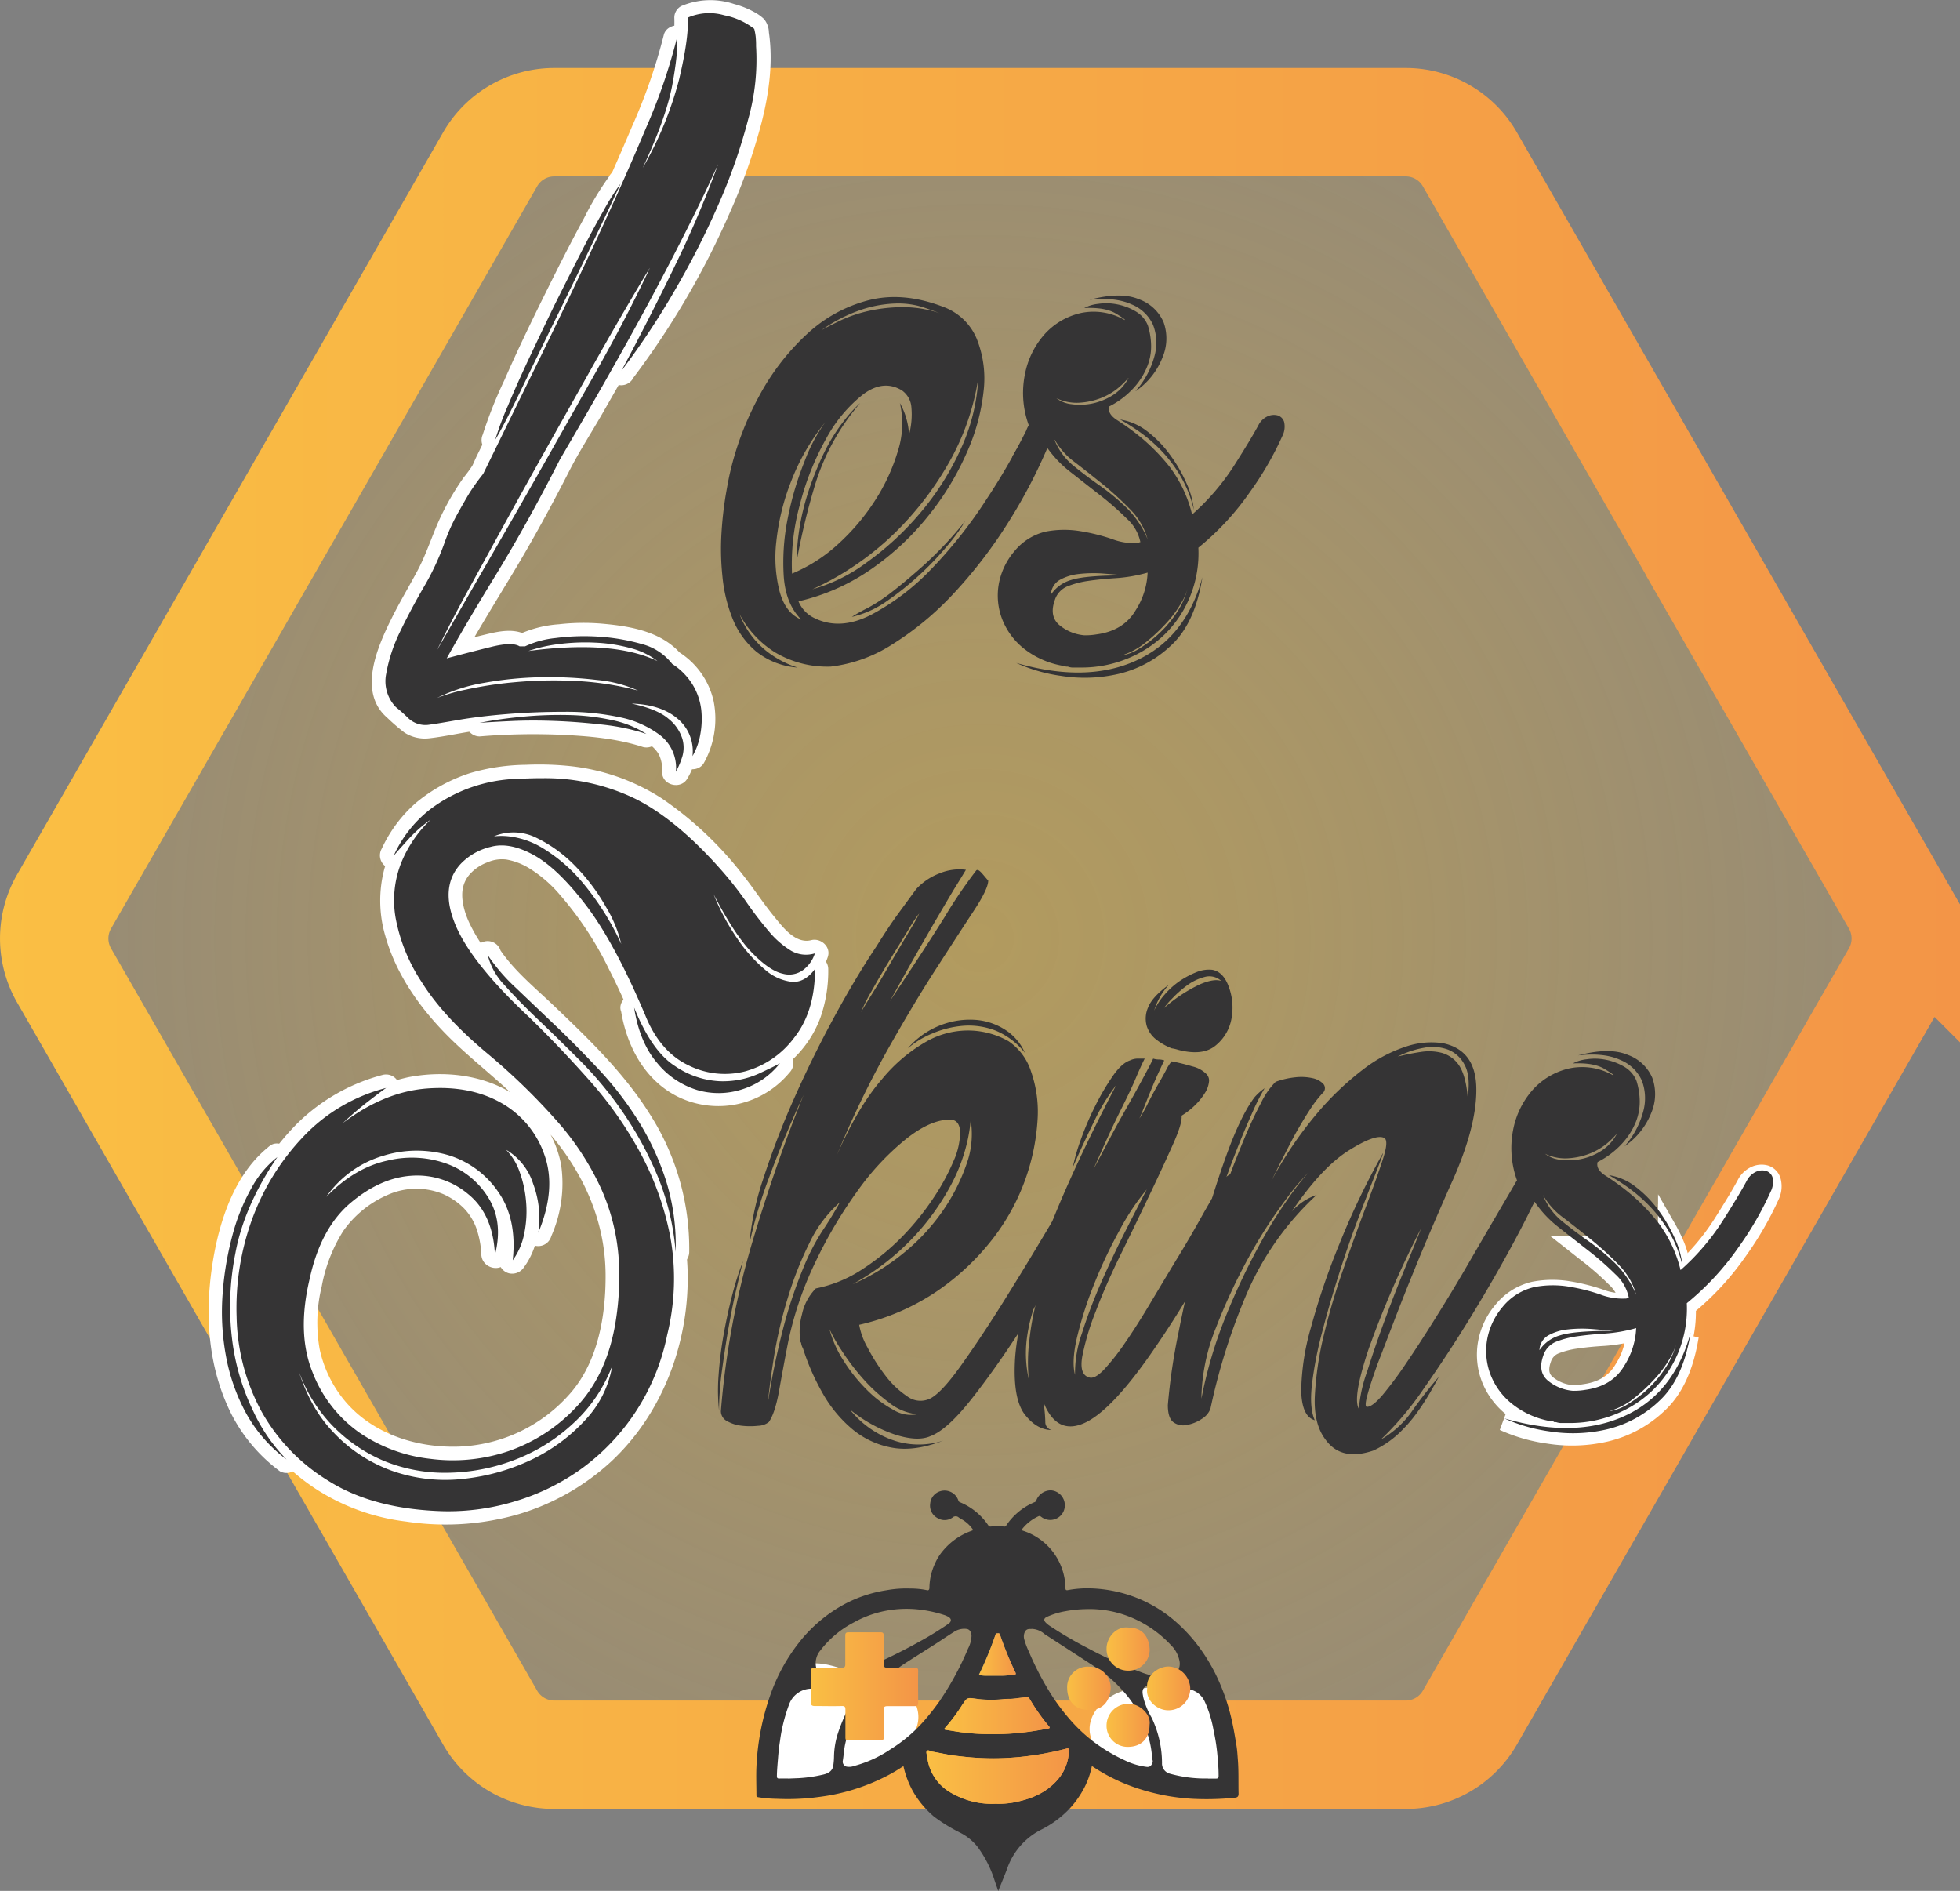 <svg xmlns="http://www.w3.org/2000/svg" xmlns:xlink="http://www.w3.org/1999/xlink" viewBox="0 0 433.96 418.66"><rect x="0" y="0" width="433.96" height="418.66" fill="#808080" stroke="none"/><defs><style>.cls-1,.cls-4{stroke-miterlimit:10;}.cls-1{stroke-width:24px;fill:url(#Dégradé_sans_nom_98);stroke:url(#COULEUR_GEEK_BEEZ);}.cls-2,.cls-4{fill:#fff;}.cls-3{fill:#353435;}.cls-4{stroke:#fff;stroke-width:4px;}.cls-5{fill:url(#COULEUR_GEEK_BEEZ-2);}.cls-6{fill:url(#COULEUR_GEEK_BEEZ-3);}.cls-7{fill:url(#COULEUR_GEEK_BEEZ-4);}.cls-8{fill:url(#COULEUR_GEEK_BEEZ-5);}.cls-9{fill:url(#COULEUR_GEEK_BEEZ-6);}.cls-10{fill:url(#COULEUR_GEEK_BEEZ-7);}.cls-11{fill:url(#COULEUR_GEEK_BEEZ-8);}.cls-12{fill:url(#COULEUR_GEEK_BEEZ-9);}</style><radialGradient id="Dégradé_sans_nom_98" cx="216.98" cy="207.79" r="193.24" gradientUnits="userSpaceOnUse"><stop offset="0" stop-color="#fdc32d" stop-opacity="0.4"/><stop offset="0.33" stop-color="#fcc233" stop-opacity="0.35"/><stop offset="0.92" stop-color="#fabe42" stop-opacity="0.22"/><stop offset="1" stop-color="#fabe44" stop-opacity="0.2"/></radialGradient><linearGradient id="COULEUR_GEEK_BEEZ" y1="207.79" x2="433.96" y2="207.79" gradientUnits="userSpaceOnUse"><stop offset="0" stop-color="#fabf44"/><stop offset="1" stop-color="#f39547"/></linearGradient><linearGradient id="COULEUR_GEEK_BEEZ-2" x1="205.12" y1="393.25" x2="236.66" y2="393.25" xlink:href="#COULEUR_GEEK_BEEZ"/><linearGradient id="COULEUR_GEEK_BEEZ-3" x1="216.74" y1="366.34" x2="224.91" y2="366.34" xlink:href="#COULEUR_GEEK_BEEZ"/><linearGradient id="COULEUR_GEEK_BEEZ-4" x1="210.73" y1="399.85" x2="234.04" y2="399.85" gradientTransform="translate(-1.64 -19.99)" xlink:href="#COULEUR_GEEK_BEEZ"/><linearGradient id="COULEUR_GEEK_BEEZ-5" x1="236.28" y1="373.82" x2="245.92" y2="373.82" xlink:href="#COULEUR_GEEK_BEEZ"/><linearGradient id="COULEUR_GEEK_BEEZ-6" x1="253.92" y1="373.82" x2="263.48" y2="373.82" xlink:href="#COULEUR_GEEK_BEEZ"/><linearGradient id="COULEUR_GEEK_BEEZ-7" x1="245.02" y1="381.99" x2="254.56" y2="381.99" xlink:href="#COULEUR_GEEK_BEEZ"/><linearGradient id="COULEUR_GEEK_BEEZ-8" x1="245.02" y1="365.1" x2="254.56" y2="365.1" xlink:href="#COULEUR_GEEK_BEEZ"/><linearGradient id="COULEUR_GEEK_BEEZ-9" x1="179.47" y1="373.4" x2="203.18" y2="373.4" xlink:href="#COULEUR_GEEK_BEEZ"/></defs><g id="Calque_2" data-name="Calque 2"><g id="Calque_2-2" data-name="Calque 2"><path class="cls-1" d="M108.52,380.3,14.17,215.94a16.41,16.41,0,0,1,0-16.3L108.52,35.28a16.36,16.36,0,0,1,14.2-8.22H311.24a16.36,16.36,0,0,1,14.2,8.22l94.34,164.36a16.36,16.36,0,0,1,0,16.3L325.44,380.3a16.38,16.38,0,0,1-14.2,8.22H122.72A16.38,16.38,0,0,1,108.52,380.3Z"/><path class="cls-2" d="M61.41,256.19Q54.06,267,52.13,277.41a60.27,60.27,0,0,0-.72,19.29,50.48,50.48,0,0,0,4.7,15.82,37.94,37.94,0,0,0,7.34,10.62,31.77,31.77,0,0,1-9-10.31A42.56,42.56,0,0,1,50,300.07a53.64,53.64,0,0,1-.71-13.57,68.36,68.36,0,0,1,2.14-12.86A44.62,44.62,0,0,1,55.7,263,21.81,21.81,0,0,1,61.41,256.19ZM158,198a50.14,50.14,0,0,0,5.3,9.89,32.65,32.65,0,0,0,6.13,6.84,10.85,10.85,0,0,0,5.92,2.66q2.85.19,5.1-2.86,0,9.39-4.59,15.2A20.19,20.19,0,0,1,165,237.2a18,18,0,0,1-12.55-1.32q-6.33-3-9.6-11.13-6.73-15.92-13-24.18t-11.63-11.23q-5.42-3-9.6-1.84a13.53,13.53,0,0,0-6.63,3.78q-4.69,5.1-1.12,13.57t16.23,20.31q6.74,6.54,13.36,14a85,85,0,0,1,11.33,16.13,65.2,65.2,0,0,1,6.64,18.67,52.19,52.19,0,0,1-.72,21.64A48.44,48.44,0,0,1,129,325a49.22,49.22,0,0,1-14.79,7.35,50.71,50.71,0,0,1-16,2.25q-15.51-.42-25.51-6.74a41.83,41.83,0,0,1-15-15.72,45.72,45.72,0,0,1-5.31-20.61A57.58,57.58,0,0,1,55.8,270,52.49,52.49,0,0,1,67.13,251.7,38.25,38.25,0,0,1,85.5,240.88c-1,.68-2.28,1.67-4,3s-3.57,2.89-5.62,4.8Q85.1,241.7,94.58,241t16.33,3.16a21,21,0,0,1,9.59,11.43q2.76,7.56-1.32,17.35a21.71,21.71,0,0,0-1.13-10.81,13.44,13.44,0,0,0-6-7.56,13.28,13.28,0,0,1,3,4.9,25.34,25.34,0,0,1,1.43,6.64,24.05,24.05,0,0,1-.41,7,14.68,14.68,0,0,1-2.55,5.92q1-9.19-3.26-15.21a20.64,20.64,0,0,0-11-8.06,24.9,24.9,0,0,0-14.28.1A23.45,23.45,0,0,0,72.23,265q6.33-6.52,13.68-8.06a22.7,22.7,0,0,1,13.26.82,18,18,0,0,1,9.09,7.65c2.1,3.54,2.55,7.69,1.32,12.45q-.4-9-5.92-13.47a17.48,17.48,0,0,0-12.45-4.08q-6.93.41-13.57,6t-9.08,16.84q-2.86,12,.61,20.61a29.16,29.16,0,0,0,10.31,13.37A34.48,34.48,0,0,0,95.3,323a38.38,38.38,0,0,0,17.35-1.73,37.1,37.1,0,0,0,14.9-9.7q6.53-6.83,8.57-17.86a61.91,61.91,0,0,0,.81-15.71,45.5,45.5,0,0,0-3.87-14.9,60.31,60.31,0,0,0-9.49-14.6A140.06,140.06,0,0,0,108,233.33q-9.8-8.16-14.59-15.82a38.44,38.44,0,0,1-5.82-14.29,22.61,22.61,0,0,1,1.22-12.14,27.42,27.42,0,0,1,6.54-9.6,29.4,29.4,0,0,0-4.8,4.19c-1.3,1.43-2.42,2.68-3.37,3.77a27,27,0,0,1,8-10.2,33.28,33.28,0,0,1,9.39-5,34,34,0,0,1,8.67-1.74q4-.19,6-.2H120a45.76,45.76,0,0,1,20.52,4.49q9.08,4.49,18.88,15.51a79.38,79.38,0,0,1,5.81,7.35,80.77,80.77,0,0,0,5,6.53,19.78,19.78,0,0,0,4.9,4.29,6.58,6.58,0,0,0,5.31.61,7.35,7.35,0,0,1-2.45,3.57,5.23,5.23,0,0,1-4.69.92q-2.86-.62-6.74-4.59T158,198Zm-92.87,102q2.64,10.81,8.57,17a33.1,33.1,0,0,0,13.47,8.78,35.52,35.52,0,0,0,15.62,1.63,46.13,46.13,0,0,0,15-4.28,38.7,38.7,0,0,0,11.84-8.78,22.91,22.91,0,0,0,5.92-11.94A33.32,33.32,0,0,1,127,315.07a39.67,39.67,0,0,1-12.65,8,42.93,42.93,0,0,1-14.7,3,35.69,35.69,0,0,1-14.49-2.55A34.49,34.49,0,0,1,73,315,33.89,33.89,0,0,1,65.09,300.07ZM108,211.49a40.55,40.55,0,0,0,6.23,7.24l8.67,8.27q4.7,4.49,9.59,9.69A75.33,75.33,0,0,1,141.22,248a59.08,59.08,0,0,1,6.23,13.37,47.68,47.68,0,0,1,2.14,15.82,55.74,55.74,0,0,0-4.08-17,77.87,77.87,0,0,0-7.66-14,81.11,81.11,0,0,0-9.39-11.33q-5-5-9.39-9.19c-2.92-2.78-5.4-5.34-7.45-7.65A14.6,14.6,0,0,1,108,211.49Zm1.43-26.33a14.94,14.94,0,0,1,3.88.1,18.47,18.47,0,0,1,6.73,2.45,35.39,35.39,0,0,1,8.47,7.14A60.19,60.19,0,0,1,137.55,209a28.4,28.4,0,0,0-3.37-8.17,43.33,43.33,0,0,0-6.74-9,30.51,30.51,0,0,0-8.67-6.33A11.34,11.34,0,0,0,109.38,185.16Zm31,38q3.89,9.6,9,12.86a19.12,19.12,0,0,0,9.89,3.37,19.4,19.4,0,0,0,8.58-1.63q3.76-1.74,4.79-2.35a17.14,17.14,0,0,1-8.47,5.81,16.88,16.88,0,0,1-9.9.11,18.38,18.38,0,0,1-8.77-5.92Q141.63,230.89,140.4,223.12Z"/><path class="cls-2" d="M58.82,254.67a68.91,68.91,0,0,0-7.28,13.83,60.82,60.82,0,0,0,1.12,43.73,41.32,41.32,0,0,0,8.67,13L65,320.54c-15-11.42-15.29-34.53-9.17-50.77A35.29,35.29,0,0,1,59,263.38a19,19,0,0,1,3.94-4.6A3.1,3.1,0,0,0,64,254.67c-.74-1.27-2.8-2-4.1-1.07-8,6.06-11.47,17-12.91,26.58-1.67,11.13-.9,22.55,4.16,32.75a36.34,36.34,0,0,0,10.79,12.8,3,3,0,0,0,3.87-.78,3,3,0,0,0-.23-3.94c-6-5.78-9.37-14.34-10.85-22.42a54.38,54.38,0,0,1,2-26.7A60.4,60.4,0,0,1,64,257.7a3,3,0,0,0-1.07-4.1A3.06,3.06,0,0,0,58.82,254.67Z"/><path class="cls-2" d="M155.06,198.81C157.6,205,161,211,165.87,215.66c2.31,2.18,5.09,4.12,8.28,4.6,3.8.58,6.61-1.27,8.85-4.2l-5.59-1.51a25.52,25.52,0,0,1-1.63,9.42,18.76,18.76,0,0,1-5.57,7.28,15.39,15.39,0,0,1-18.13,1,16.29,16.29,0,0,1-5.28-6.09c-1.83-3.4-3.13-7.11-4.79-10.6a94.58,94.58,0,0,0-9.44-16.39c-4.27-5.71-9.23-11.29-16-13.91a14.41,14.41,0,0,0-10.65,0,15,15,0,0,0-8,6.73c-3.15,6.09-.71,13.1,2.65,18.55,3.61,5.87,8.47,11,13.44,15.73a200,200,0,0,1,16.64,17.56A72.6,72.6,0,0,1,142.17,263a52.28,52.28,0,0,1-1.26,43.32A46.56,46.56,0,0,1,106.75,331,52.87,52.87,0,0,1,85,329.83,39.38,39.38,0,0,1,68.45,321c-10.91-9.73-14.62-24.54-12.66-38.72,1.89-13.6,9.24-27.67,21.39-34.75a37,37,0,0,1,9.12-3.73L84,238.29a104.46,104.46,0,0,0-10.2,8.22,3,3,0,0,0,3.64,4.72c7.12-5.33,15.63-8.57,24.6-7,7.61,1.31,14.09,6.13,16.09,13.78,1.22,4.66,0,9.66-1.83,14.15l5.79,1.59c1.09-8-1-17.49-8.52-21.76a3,3,0,0,0-3.64,4.72c2.37,2.44,3.32,6.45,3.55,9.88.25,3.84-.29,7.8-2.59,11l5.59,1.52a26.29,26.29,0,0,0-1.6-12.91,23.84,23.84,0,0,0-7.9-9.8c-7.52-5.57-18-5.71-26.38-2.06a27.72,27.72,0,0,0-10.94,9.17,3,3,0,0,0,4.71,3.63,25.58,25.58,0,0,1,9.81-6.6A21.14,21.14,0,0,1,96.63,260a15.28,15.28,0,0,1,8.52,6.07c2.25,3.36,2.51,7,1.54,10.95l5.89.79c-.26-4.91-1.53-9.66-4.71-13.51a20.34,20.34,0,0,0-13.08-6.91c-10.11-1.25-20.21,5.31-25.07,13.92A44.62,44.62,0,0,0,64.92,286,37.17,37.17,0,0,0,65.39,302a33.1,33.1,0,0,0,19.9,21.64,41.39,41.39,0,0,0,32.76-1.29,37.72,37.72,0,0,0,19.47-21.94,56.27,56.27,0,0,0,2.59-16.7,50.75,50.75,0,0,0-2.5-17.08c-3.6-10.67-10.68-19.5-18.63-27.29-7.54-7.39-16.58-13.51-22.46-22.41a37.47,37.47,0,0,1-6-13.74A20.3,20.3,0,0,1,93,189.19a25.35,25.35,0,0,1,4.41-5.59,3,3,0,0,0-3.64-4.71A53,53,0,0,0,85,187.32L89.72,191a26.94,26.94,0,0,1,6-8.35,27.92,27.92,0,0,1,9.2-5.35c6.33-2.18,13.38-2.35,20-1.75A40.65,40.65,0,0,1,144,182.29a74.57,74.57,0,0,1,16.67,16.17c4.92,6.35,10.77,18,20.57,15.51l-3.69-3.69c-.66,2-2.11,2.83-4,2.26a4.56,4.56,0,0,1-.52-.18c.46.19-.16-.1-.23-.14-.49-.29-1-.57-1.44-.9a22.63,22.63,0,0,1-2.81-2.56,29.33,29.33,0,0,1-3.63-4.69c-1.6-2.44-3-5-4.38-7.57a3,3,0,1,0-5.18,3c2.94,5.6,6.25,11.42,11.15,15.55,2.42,2,5.29,3.83,8.6,3.65,4-.21,7-3.18,8.18-6.85.74-2.24-1.57-4.24-3.69-3.69-3.29.84-6-2.52-7.83-4.78-2.66-3.18-4.89-6.69-7.48-9.92a78.9,78.9,0,0,0-17.77-16.69,46.51,46.51,0,0,0-21-7.22,65.82,65.82,0,0,0-9.1-.22,45.73,45.73,0,0,0-12.31,1.83,36,36,0,0,0-12,6.58,30.49,30.49,0,0,0-7.59,10.16,3,3,0,0,0,.77,3.87,3,3,0,0,0,3.94-.24,47,47,0,0,1,7.56-7.49l-3.64-4.71a30.07,30.07,0,0,0-8,12.85,27.58,27.58,0,0,0,.18,15.1c2.69,9.55,9,17.73,16.2,24.4,4,3.72,8.28,7.12,12.23,10.91a99.91,99.91,0,0,1,9.89,10.78c6.42,8.34,10.33,18.07,10.43,28.67.08,9.14-1.64,19.3-7.72,26.34a34.38,34.38,0,0,1-25,11.92c-9.32.26-19-2.91-25.05-10.18a26.69,26.69,0,0,1-5.54-11.43,33.58,33.58,0,0,1,.46-13.85A34.68,34.68,0,0,1,76,272.55a23.42,23.42,0,0,1,9.85-8,15.56,15.56,0,0,1,12.23-.19,15.18,15.18,0,0,1,4.67,3.2,12.58,12.58,0,0,1,2.69,4.31,20.21,20.21,0,0,1,1.13,5.93c.18,3.26,5,4.22,5.9.8a19.94,19.94,0,0,0-.32-12,20.72,20.72,0,0,0-7.27-9.22c-6.59-4.76-16-5.25-23.39-2.32a32.77,32.77,0,0,0-11.39,7.75l4.71,3.64a21.55,21.55,0,0,1,18.08-8.69,18.19,18.19,0,0,1,16.1,9.88c1.7,3.39,1.87,7.5,1.46,11.38a3,3,0,0,0,2.2,2.89,3.12,3.12,0,0,0,3.39-1.38c3-4.06,3.79-9.57,3.37-14.47s-1.77-10-5.27-13.66l-3.63,4.71a10.51,10.51,0,0,1,4.49,5.37,19,19,0,0,1,1.27,9.62,3,3,0,1,0,5.79,1.59A28.84,28.84,0,0,0,124.25,258a23.67,23.67,0,0,0-6.38-12.3c-7-7.22-17.87-9.05-27.44-7.2a39.89,39.89,0,0,0-16,7.5L78,250.76a92.21,92.21,0,0,1,9-7.29,3,3,0,0,0,1.23-3.75A3,3,0,0,0,84.7,238a42.27,42.27,0,0,0-19,10.86,56.09,56.09,0,0,0-12.28,18.94c-5.85,14.74-5.84,32.49,2,46.52a45.56,45.56,0,0,0,15.16,15.76,47,47,0,0,0,19.36,6.81,58,58,0,0,0,25-1.67,52.15,52.15,0,0,0,20.37-11.62c11.63-10.83,17.52-27,16.91-42.8-.63-16.13-8.72-31.32-19.17-43.26-5.57-6.35-11.64-12.14-17.58-18.13-4.44-4.47-8.69-9.13-11.44-14.83-1.24-2.55-2.15-5.83-1.44-8.39a6.63,6.63,0,0,1,1.78-3,9.79,9.79,0,0,1,3.65-2.3,7.83,7.83,0,0,1,4.12-.58,14.41,14.41,0,0,1,4.83,1.81,28.36,28.36,0,0,1,7,6,74.66,74.66,0,0,1,10.78,16.31c1.8,3.52,3.45,7.12,5,10.75a30.22,30.22,0,0,0,5.56,9.24,21.27,21.27,0,0,0,21.34,5.46,24.3,24.3,0,0,0,15-14.58,31.19,31.19,0,0,0,1.73-10.71,3,3,0,0,0-2.2-2.89,3.14,3.14,0,0,0-3.39,1.37,3.68,3.68,0,0,1-1.68,1.32c-.11,0-.49.09-.17.06-.07,0-.65,0-.62,0a7.88,7.88,0,0,1-1.42-.37,14.85,14.85,0,0,1-5.2-4.05,43.11,43.11,0,0,1-7.88-12.78,3.1,3.1,0,0,0-3.69-2.1C155.74,195.51,154.44,197.31,155.06,198.81Z"/><path class="cls-2" d="M62.19,300.87A42.21,42.21,0,0,0,70.39,318,36,36,0,0,0,86,328.65c13.3,4.69,29.31,1.28,40.38-7.19,5.92-4.54,10.81-10.62,12.06-18.14a3,3,0,0,0-5.79-1.6c-4.09,10.34-13.64,17.42-24.23,20.09-11.21,2.82-23.25.63-31.78-7.43A31.47,31.47,0,0,1,68,299.27c-1-3.72-6.8-2.14-5.79,1.6a36.43,36.43,0,0,0,24.72,26.37c12.74,4,27.78,1.1,38.41-6.87a38.88,38.88,0,0,0,13.08-17.05l-5.79-1.6c-1.92,11.56-13.38,18.92-24,21.67a36.12,36.12,0,0,1-18.94.16A30.56,30.56,0,0,1,75.78,315c-4-4.22-6.37-10-7.8-15.72C67.05,295.53,61.26,297.11,62.19,300.87Z"/><path class="cls-2" d="M105.36,213c2.84,4.33,6.63,7.79,10.35,11.34,3.91,3.72,7.83,7.44,11.59,11.31,7,7.26,13.23,15.17,16.66,24.8a46.63,46.63,0,0,1,2.63,16.76h6a60.92,60.92,0,0,0-3.41-15.9A77.91,77.91,0,0,0,142,247c-5.82-9.13-13.56-16.5-21.32-23.95-2.07-2-4.1-4-6-6.17-1.7-1.86-3.26-3.78-3.79-6.19a3,3,0,1,0-5.78,1.59c1.08,4.91,5,8.68,8.44,12.13,3.7,3.75,7.57,7.33,11.3,11a82.34,82.34,0,0,1,17.75,25.39,52.58,52.58,0,0,1,4,16.37,3.08,3.08,0,0,0,3,3,3,3,0,0,0,3-3A55.22,55.22,0,0,0,144,246.88c-5.77-9.28-13.69-16.87-21.55-24.37-4.14-3.95-8.79-7.72-11.95-12.54a3.06,3.06,0,0,0-4.1-1.07A3,3,0,0,0,105.36,213Z"/><path class="cls-2" d="M110.18,188.05c-.89.15-.14,0,.08,0h.93l1.17.08s1.19.15.75.07a14.93,14.93,0,0,1,4.1,1.39,26.92,26.92,0,0,1,7,5.18c4.6,4.51,7.83,9.89,10.71,15.74a3,3,0,0,0,3.74,1.23,3,3,0,0,0,1.74-3.54,31.4,31.4,0,0,0-3.88-9.26,47.1,47.1,0,0,0-6.84-9c-5.37-5.56-13.21-10.61-21.14-7.67a3.08,3.08,0,0,0-2.09,3.69,3,3,0,0,0,3.69,2.1,9.58,9.58,0,0,1,8.56.87,29.82,29.82,0,0,1,7.34,5.89,40,40,0,0,1,5.4,7.39,25.6,25.6,0,0,1,3.17,7.64l5.49-2.32c-3.25-6.6-7.16-12.82-12.59-17.85-5-4.65-11.87-8.58-19-7.41a3,3,0,0,0-2.09,3.69A3.06,3.06,0,0,0,110.18,188.05Z"/><path class="cls-2" d="M137.51,223.92a41.57,41.57,0,0,0,6,10.71,21.63,21.63,0,0,0,8.72,6.19c7.43,3.06,15.26,1.05,21.95-2.86l-3.64-4.71a15,15,0,0,1-7.38,5.11,14,14,0,0,1-10.17-.78c-6-3.06-8.63-8.82-9.68-15.26a3,3,0,0,0-3.69-2.09,3.07,3.07,0,0,0-2.1,3.69c1.31,8,5.5,15.68,13.13,19.17a20.41,20.41,0,0,0,24.14-5.6,3,3,0,0,0,.23-3.94,3,3,0,0,0-3.87-.77c-5.19,3-11.18,4.87-16.93,2.41a20,20,0,0,1-4-2.27c.43.31-.32-.28-.41-.36l-.66-.62a18.53,18.53,0,0,1-1.39-1.55,34.42,34.42,0,0,1-4.45-8.07,3.09,3.09,0,0,0-3.69-2.09C138.19,220.62,136.9,222.41,137.51,223.92Z"/><path class="cls-3" d="M159.2,312.33a43,43,0,0,1-.1-7.86,85.33,85.33,0,0,1,1.12-9c.55-3.06,1.19-6,1.94-8.88a62.45,62.45,0,0,1,2.35-7.35q-.62,2.46-1.53,6.43c-.62,2.66-1.19,5.55-1.74,8.68s-1,6.26-1.43,9.39A68.25,68.25,0,0,0,159.2,312.33ZM238,262.12a5.4,5.4,0,0,1,2.14-2.15,2.45,2.45,0,0,1,2-.1,2.25,2.25,0,0,1,1.23,1.53,3.87,3.87,0,0,1-.31,2.55q-2.25,4.91-6.94,13.37T226,294.37q-5.52,8.56-10.92,15.41T205.94,318c-1.9.82-4.52.68-7.86-.4a32.18,32.18,0,0,1-9.89-5.51,20.92,20.92,0,0,0,10.2,7,17.47,17.47,0,0,0,10.41-.11q-6.33,2.46-11.33,1.54a18.94,18.94,0,0,1-8.88-4.19,28.83,28.83,0,0,1-6.53-8,51.35,51.35,0,0,1-4.28-9.8,3,3,0,0,1-.41-1.22.81.81,0,0,1-.21-.61,14.58,14.58,0,0,1,.41-5.72,11.56,11.56,0,0,1,3.06-5.71,28.74,28.74,0,0,0,10.21-4.19,51.52,51.52,0,0,0,8.88-7.24,58.36,58.36,0,0,0,6.94-8.58,48.17,48.17,0,0,0,4.49-8.26,16,16,0,0,0,1.43-6.33c-.07-1.7-.72-2.62-1.94-2.76q-4.29-.19-9.8,4.09a57.52,57.52,0,0,0-10.72,11.32,99.92,99.92,0,0,0-9.49,15.93,76.59,76.59,0,0,0-6.12,17.85q-1,5.11-1.94,10.41c-.61,3.54-1.4,6-2.35,7.35a4,4,0,0,1-2.34.82,16.48,16.48,0,0,1-3.58,0,8.32,8.32,0,0,1-3.26-1,2.5,2.5,0,0,1-1.43-2.25,182.84,182.84,0,0,1,7-37.55q5.41-18,11.33-32.46-4.48,9.6-7.65,18.27a103.67,103.67,0,0,0-4.39,14.8,63,63,0,0,1,3.16-14.7,180.12,180.12,0,0,1,6.84-17.76q4.08-9.18,8.88-18t9.28-15.51q2.66-4.29,4.9-7.35l3.88-5.3a13.48,13.48,0,0,1,5.1-3.47,11.43,11.43,0,0,1,5.92-.82c-.41.68-1.15,1.91-2.24,3.67s-2.38,4-3.88,6.54-3.16,5.47-5,8.67S199,218.17,197,221.7q7.75-11.62,12.15-18.67a107.35,107.35,0,0,1,7-10.31c.27-.27.71,0,1.33.71s1.05,1.26,1.32,1.53q0,1.84-3.16,6.64T207.58,214q-4.91,7.55-10.82,18a212.67,212.67,0,0,0-11.43,23.68Q190,245,195.23,239a35.28,35.28,0,0,1,10.2-8.57,18.62,18.62,0,0,1,9.7-2.25,18.26,18.26,0,0,1,8.16,2.35,12.77,12.77,0,0,1,5,6.74A26.94,26.94,0,0,1,229.72,248a47.81,47.81,0,0,1-9.8,26.13,54.55,54.55,0,0,1-12.14,11.53,50.53,50.53,0,0,1-17.55,7.66,15.56,15.56,0,0,0,1.83,5,41.63,41.63,0,0,0,3.88,6.12,20,20,0,0,0,4.9,4.7,4.88,4.88,0,0,0,5.1.51q2.46-1.23,6.64-7.05t8.88-13.26q4.68-7.46,9.18-15T238,262.12ZM170,310.7a165.86,165.86,0,0,1,3.88-18.37A103.15,103.15,0,0,1,178,280.39a48.65,48.65,0,0,1,4.08-7.86c1.36-2,2.66-4.15,3.88-6.33a27.79,27.79,0,0,0-6.74,9,76.59,76.59,0,0,0-4.79,12.15,98.09,98.09,0,0,0-3,12.65Q170.43,306.21,170,310.7Zm13.68-16.33a23.63,23.63,0,0,0,3.06,6.84,35.83,35.83,0,0,0,5.1,6.42,25.09,25.09,0,0,0,5.92,4.5,7.33,7.33,0,0,0,5.31,1,12,12,0,0,1-6.33-2.66,37.73,37.73,0,0,1-5.92-5.51,50.83,50.83,0,0,1-4.59-6.12A34.94,34.94,0,0,1,183.7,294.37ZM214.92,248a35.5,35.5,0,0,1-.81,5,38.78,38.78,0,0,1-3.57,9.39,53.89,53.89,0,0,1-8,11.23,54.63,54.63,0,0,1-13.77,10.72,47.7,47.7,0,0,0,11.33-6.94A44.89,44.89,0,0,0,208.8,268,42.2,42.2,0,0,0,214,257.73,19.46,19.46,0,0,0,214.92,248Zm-11.43-45.72a33,33,0,0,0-2.24,3.37q-1.84,3-4.08,6.63c-1.5,2.45-2.9,4.84-4.19,7.15a37.14,37.14,0,0,0-2.35,4.69c.55-1,1.43-2.41,2.66-4.39s2.48-4.08,3.77-6.32,2.56-4.39,3.78-6.43S203,203.4,203.49,202.31ZM201,232.11a18.22,18.22,0,0,1,6.94-5,18,18,0,0,1,7.66-1.32,14,14,0,0,1,6.84,2.14,11.56,11.56,0,0,1,4.49,5.2,16.09,16.09,0,0,0-6.64-5,16.42,16.42,0,0,0-7.14-1,21.81,21.81,0,0,0-6.84,1.74A19.67,19.67,0,0,0,201,232.11Z"/><path class="cls-3" d="M270.44,261.91a4.31,4.31,0,0,1,2-1.94,2.69,2.69,0,0,1,2.14-.1,2.18,2.18,0,0,1,1.23,1.43,4.28,4.28,0,0,1-.31,2.65c-.81,1.77-1.94,4.05-3.37,6.84s-3.06,5.82-4.89,9.09-3.85,6.63-6,10.1-4.35,6.77-6.53,9.9q-9,12.86-14.9,15.31t-8.77-4.7a33.47,33.47,0,0,1,.4,4.29,1.78,1.78,0,0,0,1.43,1.84c-2.17,0-4.15-1.13-5.92-3.37s-2.51-6.19-2.24-11.84,2.07-13.4,5.41-23.27,9-22.48,17-37.86a44,44,0,0,0-4.9,8.06q-2.45,5-4.69,10.1a42.56,42.56,0,0,1,1.73-6,65,65,0,0,1,3.17-7.45,54.14,54.14,0,0,1,3.87-6.63c1.36-2,2.66-3.17,3.88-3.57a4.08,4.08,0,0,1,1.84-.41h1.43c-.28.54-1,2-2,4.39s-2.32,5-3.68,7.75-2.58,5.41-3.67,7.86-1.77,3.95-2,4.49c.81-1.49,1.9-3.54,3.26-6.12s2.76-5.14,4.19-7.66,2.68-4.79,3.77-6.83,1.77-3.34,2-3.88a3.77,3.77,0,0,0,1.23.2,3.68,3.68,0,0,1,1.22.21c-.13.27-.44.92-.91,1.94s-1,2.17-1.54,3.47-1.09,2.62-1.63,4-1,2.52-1.43,3.47a30.65,30.65,0,0,0,1.84-3.27q1-2,2.14-4c.75-1.29,1.4-2.45,1.94-3.47a9.37,9.37,0,0,1,1.23-1.94,44.94,44.94,0,0,1,4.59,1.12,6.46,6.46,0,0,1,3.16,1.74,2.05,2.05,0,0,1,.51,1.73,5.8,5.8,0,0,1-.91,2.45,14.76,14.76,0,0,1-2.15,2.66,16.58,16.58,0,0,1-3,2.34c.14,1.09-.51,3.24-1.94,6.43s-3.13,6.88-5.1,11-4.08,8.51-6.33,13.07-4.11,8.81-5.61,12.76a56.87,56.87,0,0,0-3,10q-.72,4.08,1.53,4.69c.82.27,1.9-.31,3.27-1.73a49.76,49.76,0,0,0,4.59-5.82q2.55-3.68,5.41-8.47t5.82-9.7q3-4.89,5.51-9.39T270.44,261.91Zm-42.66,43.48a38.85,38.85,0,0,1,.1-8.37,58.42,58.42,0,0,1,1.74-9.39,36.29,36.29,0,0,0-2.25,8.57A26.24,26.24,0,0,0,227.78,305.39Zm26.13-42.05a52.51,52.51,0,0,0-6,9,104.25,104.25,0,0,0-5.61,11.84,84.53,84.53,0,0,0-3.77,11.64q-1.33,5.51-.51,8.57a26.64,26.64,0,0,1,1.53-9.19,111.34,111.34,0,0,1,4.38-11.53q2.65-6,5.41-11.43T253.91,263.34Zm5.51-31.23a13.13,13.13,0,0,1-3.27-1.83,6.17,6.17,0,0,1-2.24-3.07,6.05,6.05,0,0,1,.3-4.18c.61-1.56,2.15-3.23,4.59-5a15,15,0,0,0-3.26,5.72,14,14,0,0,1,2.35-3.58,17.67,17.67,0,0,1,3.36-3,19.8,19.8,0,0,1,3.68-1.94,7.23,7.23,0,0,1,3.47-.51c1.63.28,2.86,1.54,3.67,3.78a13.31,13.31,0,0,1,.61,6.94,9.88,9.88,0,0,1-3.47,6q-2.85,2.44-8.36,1A9.18,9.18,0,0,0,259.42,232.11Zm11-14.9a3.87,3.87,0,0,0-3.67-.91,11.39,11.39,0,0,0-4,1.93,24.79,24.79,0,0,0-3.36,3,13.57,13.57,0,0,0-1.64,1.94,34.09,34.09,0,0,1,7.86-5.2Q268.81,216.59,270.44,217.21Z"/><path class="cls-3" d="M340.65,264q-1.83,4.29-5.92,11.84t-9.08,15.72q-5,8.16-10.31,15.72a70.1,70.1,0,0,1-9.59,11.43,21,21,0,0,0,7-6.43,90.67,90.67,0,0,1,5.82-7.45q-4.08,7.75-7.76,11.43a21.38,21.38,0,0,1-6.73,4.9c-4.77,1.63-8.3.81-10.62-2.45q-2.65-3.48-2.34-9.7a73,73,0,0,1,2-13.47,148.62,148.62,0,0,1,4.39-14.8q2.64-7.54,5-13.78t3.67-10.3c.88-2.72,1-4.29.31-4.7q-1.85-1-7.86,2.76T286,268.24a12.9,12.9,0,0,1,5.51-3.67,64.62,64.62,0,0,0-15.41,21.73A137.54,137.54,0,0,0,268,311.92a4.55,4.55,0,0,1-1.94,2.25,8.42,8.42,0,0,1-3.27,1.32,3.66,3.66,0,0,1-3-.61c-.81-.61-1.22-1.87-1.22-3.78a133.9,133.9,0,0,1,2.35-16q1.94-9.9,4.69-20.2t5.92-19.09q3.17-8.78,6.23-12.86a11.89,11.89,0,0,1,2.24-2,46.68,46.68,0,0,0-2.55,5c-1,2.25-2.08,4.73-3.16,7.45s-2.15,5.51-3.17,8.37a71.9,71.9,0,0,0-2.34,7.76q1.43-3.68,3.16-8.37c1.15-3.13,2.35-6.16,3.57-9.09s2.45-5.54,3.68-7.85a16.78,16.78,0,0,1,3.26-4.7,18.17,18.17,0,0,1,4.39-1,11.49,11.49,0,0,1,3.78.2,4.61,4.61,0,0,1,2.34,1.23,1.43,1.43,0,0,1,.1,1.84,24.48,24.48,0,0,0-2.75,3.47c-1,1.5-2,3.16-3.06,5s-2,3.77-3.06,5.81-1.94,3.88-2.76,5.51a85.94,85.94,0,0,1,10.21-15.1,64.51,64.51,0,0,1,10.3-9.8,31.58,31.58,0,0,1,9.49-5,17.56,17.56,0,0,1,8-.71c4.89,1,7.38,4.32,7.44,10.1s-1.87,13-5.81,21.54q-1.63,3.68-3.78,8.67t-4.39,10.51q-2.25,5.52-4.28,10.82T305,302c-1,2.79-1.76,5.07-2.24,6.84s-.51,2.65-.1,2.65q1.21,0,3.47-2.65a83.38,83.38,0,0,0,5.2-7q3-4.4,6.43-9.9c2.31-3.68,4.56-7.38,6.74-11.13s4.21-7.24,6.12-10.51l4.9-8.37a3.73,3.73,0,0,1,2-1.83,3.4,3.4,0,0,1,2.14-.11A1.93,1.93,0,0,1,341,261.4,3.87,3.87,0,0,1,340.65,264ZM266,309.68a97.86,97.86,0,0,1,5.3-18,149.68,149.68,0,0,1,7.15-15.3,107.21,107.21,0,0,1,6.84-11.13,56,56,0,0,1,4.38-5.61,51.44,51.44,0,0,0-5.1,6.12,105.13,105.13,0,0,0-8,12.45A129.27,129.27,0,0,0,269.21,294,43.5,43.5,0,0,0,266,309.68Zm40.21-54.3c-.14.55-.72,2.11-1.74,4.7s-2.24,5.75-3.67,9.49-2.86,7.86-4.29,12.35-2.69,8.81-3.77,13a83.47,83.47,0,0,0-2.25,11.53c-.41,3.54-.2,6.19.61,8-1.9-.54-2.89-2.69-3-6.43a53,53,0,0,1,2.15-14.08,155.88,155.88,0,0,1,6.33-18.58A169.49,169.49,0,0,1,306.16,255.38Zm8.57,16.33A217.09,217.09,0,0,0,303,298.76q-3.57,10.71-2.14,13.16a32.15,32.15,0,0,1,1.84-8.27q1.83-5.81,4.18-12.14t4.7-11.94C313.13,275.83,314.19,273.21,314.73,271.71Zm10.21-29c.4-3,.17-5.31-.72-6.94a7,7,0,0,0-3.67-3.37,9.83,9.83,0,0,0-5.31-.41,21.1,21.1,0,0,0-5.82,1.94c1.64-.41,3.3-.75,5-1a11.47,11.47,0,0,1,4.8.2,6.8,6.8,0,0,1,3.78,2.76C324,237.32,324.66,239.6,324.94,242.73Z"/><path class="cls-4" d="M392.29,261.4a2.17,2.17,0,0,0-1.43-1.43,3.3,3.3,0,0,0-2.24.21,4.33,4.33,0,0,0-2.05,1.94q-1.63,3.06-5.4,9a51.77,51.77,0,0,1-9.29,10.82,34.26,34.26,0,0,0-2.77-7.17v.84H352.53a68.93,68.93,0,0,1,5.78,5.31,15.15,15.15,0,0,1,3.77,6.53,21.15,21.15,0,0,0-4.69-7,50,50,0,0,0-5.78-4.8H349l2.72,2.14a63.12,63.12,0,0,1,5.82,5.11,9.59,9.59,0,0,1,3,5.2.46.46,0,0,0-.31.1.8.8,0,0,1-.51.1,13.53,13.53,0,0,1-5.51-.91,42.63,42.63,0,0,0-7-1.74,21.76,21.76,0,0,0-7.55.1,12.65,12.65,0,0,0-7,4.39,15.2,15.2,0,0,0-3.47,7.45,14.61,14.61,0,0,0,.81,7.65,15.45,15.45,0,0,0,4.8,6.43,19,19,0,0,0,8.47,3.78h.2a.89.89,0,0,1,.62.2h.4a3.29,3.29,0,0,0,1,.21h2.05a26.78,26.78,0,0,0,10.1-1.94,25.62,25.62,0,0,0,8.37-5.41,24.74,24.74,0,0,0,5.61-8.37,25.62,25.62,0,0,0,1.84-10.82,60,60,0,0,0,11.43-12.34,71.4,71.4,0,0,0,7.14-12.35A4.71,4.71,0,0,0,392.29,261.4Zm-49.7,35a11,11,0,0,1,4.28-1.33,28.32,28.32,0,0,1,5.31-.1c1.84.14,3.44.27,4.8.41q-8.78,0-11.84,1a8.14,8.14,0,0,0-4.49,3.26A3.93,3.93,0,0,1,342.59,296.41ZM348,308.66a9.91,9.91,0,0,1-5.62-2.35c-1.42-1.29-1.73-3.1-.91-5.41a4.92,4.92,0,0,1,2.75-3.06,20.1,20.1,0,0,1,4.7-1.23q2.74-.41,6.12-.61a33.69,33.69,0,0,0,7-1.22,16.59,16.59,0,0,1-2.65,8.36q-2.65,4.5-8.57,5.31A15.11,15.11,0,0,1,348,308.66Zm16.84-.62a26.64,26.64,0,0,1-4.49,3.47,10.56,10.56,0,0,1-4.19,1.64,15.47,15.47,0,0,0,5.41-2.86,39.39,39.39,0,0,0,4.59-4.29,25.16,25.16,0,0,0,3.27-4.39,17.93,17.93,0,0,0,1.23-2.5,17.51,17.51,0,0,1-2.05,4.34A24.66,24.66,0,0,1,364.84,308Z"/><path class="cls-4" d="M369.11,273.06l.12.18a27.16,27.16,0,0,1,3.06,7.66,18.77,18.77,0,0,0-1.64-5.92,32.28,32.28,0,0,0-1.54-3.05Z"/><path class="cls-4" d="M359.43,314.27q-11,5-26.54.51a35.85,35.85,0,0,0,9.9,2.86,33.22,33.22,0,0,0,12.66-.41,25.27,25.27,0,0,0,11.73-6.33q5.31-4.9,6.94-15.1Q370.45,309.27,359.43,314.27Z"/><path class="cls-3" d="M61.41,256.19Q54.06,267,52.13,277.41a60.27,60.27,0,0,0-.72,19.29,50.48,50.48,0,0,0,4.7,15.82,37.94,37.94,0,0,0,7.34,10.62,31.77,31.77,0,0,1-9-10.31A42.56,42.56,0,0,1,50,300.07a53.64,53.64,0,0,1-.71-13.57,68.36,68.36,0,0,1,2.14-12.86A44.62,44.62,0,0,1,55.7,263,21.81,21.81,0,0,1,61.41,256.19ZM158,198a50.14,50.14,0,0,0,5.3,9.89,32.65,32.65,0,0,0,6.13,6.84,10.85,10.85,0,0,0,5.92,2.66q2.85.19,5.1-2.86,0,9.39-4.59,15.2A20.19,20.19,0,0,1,165,237.2a18,18,0,0,1-12.55-1.32q-6.33-3-9.6-11.13-6.73-15.92-13-24.18t-11.63-11.23q-5.42-3-9.6-1.84a13.53,13.53,0,0,0-6.63,3.78q-4.69,5.1-1.12,13.57t16.23,20.31q6.74,6.54,13.36,14a85,85,0,0,1,11.33,16.13,65.2,65.2,0,0,1,6.64,18.67,52.19,52.19,0,0,1-.72,21.64A48.44,48.44,0,0,1,129,325a49.22,49.22,0,0,1-14.79,7.35,50.71,50.71,0,0,1-16,2.25q-15.51-.42-25.51-6.74a41.83,41.83,0,0,1-15-15.72,45.72,45.72,0,0,1-5.31-20.61A57.58,57.58,0,0,1,55.8,270,52.49,52.49,0,0,1,67.13,251.7,38.25,38.25,0,0,1,85.5,240.88c-1,.68-2.28,1.67-4,3s-3.57,2.89-5.62,4.8Q85.1,241.7,94.58,241t16.33,3.16a21,21,0,0,1,9.59,11.43q2.76,7.56-1.32,17.35a21.71,21.71,0,0,0-1.13-10.81,13.44,13.44,0,0,0-6-7.56,13.28,13.28,0,0,1,3,4.9,25.34,25.34,0,0,1,1.43,6.64,24.05,24.05,0,0,1-.41,7,14.68,14.68,0,0,1-2.55,5.92q1-9.19-3.26-15.21a20.64,20.64,0,0,0-11-8.06,24.9,24.9,0,0,0-14.28.1A23.45,23.45,0,0,0,72.23,265q6.33-6.52,13.68-8.06a22.7,22.7,0,0,1,13.26.82,18,18,0,0,1,9.09,7.65c2.1,3.54,2.55,7.69,1.32,12.45q-.4-9-5.92-13.47a17.48,17.48,0,0,0-12.45-4.08q-6.93.41-13.57,6t-9.08,16.84q-2.86,12,.61,20.61a29.16,29.16,0,0,0,10.31,13.37A34.48,34.48,0,0,0,95.3,323a38.38,38.38,0,0,0,17.35-1.73,37.1,37.1,0,0,0,14.9-9.7q6.53-6.83,8.57-17.86a61.91,61.91,0,0,0,.81-15.71,45.5,45.5,0,0,0-3.87-14.9,60.31,60.31,0,0,0-9.49-14.6A140.06,140.06,0,0,0,108,233.33q-9.8-8.16-14.59-15.82a38.44,38.44,0,0,1-5.82-14.29,22.61,22.61,0,0,1,1.22-12.14,27.42,27.42,0,0,1,6.54-9.6,29.4,29.4,0,0,0-4.8,4.19c-1.3,1.43-2.42,2.68-3.37,3.77a27,27,0,0,1,8-10.2,33.28,33.28,0,0,1,9.39-5,34,34,0,0,1,8.67-1.74q4-.19,6-.2H120a45.76,45.76,0,0,1,20.52,4.49q9.08,4.49,18.88,15.51a79.38,79.38,0,0,1,5.81,7.35,80.77,80.77,0,0,0,5,6.53,19.78,19.78,0,0,0,4.9,4.29,6.58,6.58,0,0,0,5.31.61,7.35,7.35,0,0,1-2.45,3.57,5.23,5.23,0,0,1-4.69.92q-2.86-.62-6.74-4.59T158,198Zm-92.87,102q2.64,10.81,8.57,17a33.1,33.1,0,0,0,13.47,8.78,35.52,35.52,0,0,0,15.62,1.63,46.13,46.13,0,0,0,15-4.28,38.7,38.7,0,0,0,11.84-8.78,22.91,22.91,0,0,0,5.92-11.94A33.32,33.32,0,0,1,127,315.07a39.67,39.67,0,0,1-12.65,8,42.93,42.93,0,0,1-14.7,3,35.69,35.69,0,0,1-14.49-2.55A34.49,34.49,0,0,1,73,315,33.89,33.89,0,0,1,65.09,300.07ZM108,211.49a40.55,40.55,0,0,0,6.23,7.24l8.67,8.27q4.7,4.49,9.59,9.69A75.33,75.33,0,0,1,141.22,248a59.08,59.08,0,0,1,6.23,13.37,47.68,47.68,0,0,1,2.14,15.82,55.74,55.74,0,0,0-4.08-17,77.87,77.87,0,0,0-7.66-14,81.11,81.11,0,0,0-9.39-11.33q-5-5-9.39-9.19c-2.92-2.78-5.4-5.34-7.45-7.65A14.6,14.6,0,0,1,108,211.49Zm1.43-26.33a14.94,14.94,0,0,1,3.88.1,18.47,18.47,0,0,1,6.73,2.45,35.39,35.39,0,0,1,8.47,7.14A60.19,60.19,0,0,1,137.55,209a28.4,28.4,0,0,0-3.37-8.17,43.33,43.33,0,0,0-6.74-9,30.51,30.51,0,0,0-8.67-6.33A11.34,11.34,0,0,0,109.38,185.16Zm31,38q3.89,9.6,9,12.86a19.12,19.12,0,0,0,9.89,3.37,19.4,19.4,0,0,0,8.58-1.63q3.76-1.74,4.79-2.35a17.14,17.14,0,0,1-8.47,5.81,16.88,16.88,0,0,1-9.9.11,18.38,18.38,0,0,1-8.77-5.92Q141.63,230.89,140.4,223.12Z"/><path class="cls-3" d="M386.77,261.39a4.35,4.35,0,0,1,2-1.94,3.27,3.27,0,0,1,2.25-.2,2.16,2.16,0,0,1,1.43,1.42,4.71,4.71,0,0,1-.41,3.17,71.4,71.4,0,0,1-7.14,12.35,60.27,60.27,0,0,1-11.43,12.35,25.6,25.6,0,0,1-1.84,10.81,24.74,24.74,0,0,1-5.61,8.37,25.72,25.72,0,0,1-8.37,5.41,26.79,26.79,0,0,1-10.11,1.94h-2a3.55,3.55,0,0,1-1-.2h-.41a.81.81,0,0,0-.61-.21h-.2a18.91,18.91,0,0,1-8.47-3.78,15.42,15.42,0,0,1-4.8-6.42,14.75,14.75,0,0,1-.82-7.66,15.38,15.38,0,0,1,3.47-7.45,12.71,12.71,0,0,1,7.05-4.39,21.76,21.76,0,0,1,7.55-.1,42.88,42.88,0,0,1,7,1.74,13.51,13.51,0,0,0,5.51.91.8.8,0,0,0,.51-.1.46.46,0,0,1,.31-.1,9.59,9.59,0,0,0-3-5.2,66.06,66.06,0,0,0-5.82-5.11q-3.27-2.55-6.63-5.2a25,25,0,0,1-5.41-5.72q-1,1.64-1.53,2.55c-.34.62-.85,1.47-1.53,2.56a1.21,1.21,0,0,1-1.23.51,3.45,3.45,0,0,1-1.63-.72,5.3,5.3,0,0,1-1.33-1.43,1.25,1.25,0,0,1-.1-1.43c.55-.95,1.09-1.87,1.63-2.75s1.23-2.07,2-3.57A21,21,0,0,1,335,250.26a18.66,18.66,0,0,1,4.39-9,15.44,15.44,0,0,1,8-4.69,13.83,13.83,0,0,1,9.8,1.53c.27,0-.38-.48-1.94-1.43s-3.91-1.36-7-1.22a8.49,8.49,0,0,1,3.06-.92,12.27,12.27,0,0,1,4.18.1,12.79,12.79,0,0,1,4.08,1.53,6.29,6.29,0,0,1,2.76,3.16,15.46,15.46,0,0,1,.71,4.19,12.13,12.13,0,0,1-.81,4.8,15.76,15.76,0,0,1-3,4.79,19,19,0,0,1-5.51,4.19c-.28,1.09.3,2.07,1.73,3a54.53,54.53,0,0,1,5.21,3.77,43.46,43.46,0,0,1,6.32,6.43,28.64,28.64,0,0,1,5.11,10.72,51.43,51.43,0,0,0,9.28-10.82Q385.14,264.45,386.77,261.39Zm-53.68,52.66q15.51,4.49,26.54-.51t14.69-18.47q-1.63,10.2-6.94,15.1a25.18,25.18,0,0,1-11.73,6.33,33.22,33.22,0,0,1-12.66.41A35.85,35.85,0,0,1,333.09,314.05Zm24.09-19.39c-1.36-.14-3-.27-4.8-.41a28.32,28.32,0,0,0-5.31.1,11,11,0,0,0-4.28,1.33,3.93,3.93,0,0,0-1.94,3.26,8.14,8.14,0,0,1,4.49-3.26Q348.4,294.66,357.18,294.66Zm-9,13.27a14.93,14.93,0,0,0,2.85-.21q5.93-.81,8.58-5.31a16.69,16.69,0,0,0,2.65-8.36,33.69,33.69,0,0,1-7,1.22q-3.37.21-6.13.61a20.14,20.14,0,0,0-4.69,1.23,4.92,4.92,0,0,0-2.75,3.06c-.82,2.31-.52,4.12.91,5.41A9.91,9.91,0,0,0,348.2,307.93Zm-6.53-43.28a14.14,14.14,0,0,0,4.18,5.72q2.76,2.25,5.82,4.39a49.43,49.43,0,0,1,5.92,4.9,21.15,21.15,0,0,1,4.69,7,15.07,15.07,0,0,0-3.78-6.53,65.42,65.42,0,0,0-6-5.51q-3.25-2.66-6.32-5A15.82,15.82,0,0,1,341.67,264.65ZM358,251a17.69,17.69,0,0,1-2.55,2.45,14,14,0,0,1-3.57,2,15.61,15.61,0,0,1-4.59,1,10.26,10.26,0,0,1-5.21-1,6.7,6.7,0,0,0,3.37,1.33,13.49,13.49,0,0,0,8.88-1.84A9.87,9.87,0,0,0,358,251Zm1.64,2.86a19,19,0,0,0,4.18-7.76,11,11,0,0,0-.3-6.84,8.87,8.87,0,0,0-4.8-4.59q-3.57-1.64-9.29-1,6.94-1.84,11-.1a9.29,9.29,0,0,1,5.41,5.1,10.62,10.62,0,0,1-.2,7.65A16.17,16.17,0,0,1,359.63,253.84Zm-3.47,6.32a12.8,12.8,0,0,1,5.92,2.55,25,25,0,0,1,5.1,5.21,33.3,33.3,0,0,1,3.67,6.33,18.77,18.77,0,0,1,1.64,5.92,26.88,26.88,0,0,0-3.07-7.66A30.2,30.2,0,0,0,365,266.8a35.15,35.15,0,0,0-4.7-4C358.77,261.73,357.38,260.85,356.16,260.16Zm.2,52.26a10.56,10.56,0,0,0,4.19-1.64,26.64,26.64,0,0,0,4.49-3.47,25.07,25.07,0,0,0,3.77-4.59,17,17,0,0,0,2.25-5,12.64,12.64,0,0,1-1.43,3.16,25.16,25.16,0,0,1-3.27,4.39,39.39,39.39,0,0,1-4.59,4.29A15.47,15.47,0,0,1,356.36,312.42Z"/><path class="cls-2" d="M148.83,147a14.32,14.32,0,0,1,4.59,4.7,13.87,13.87,0,0,1,1.84,5.41,18.9,18.9,0,0,1-.21,5.51,14.24,14.24,0,0,1-1.73,4.79,9.32,9.32,0,0,0-3.27-8.26q-3.68-3.16-10.2-3.37,5.72,1.23,8.16,3.37a9.15,9.15,0,0,1,3.06,4.39,7,7,0,0,1-.1,4.28,18.53,18.53,0,0,1-1.32,3.06,9.14,9.14,0,0,0-3.37-8,22,22,0,0,0-9.09-4.08A56.26,56.26,0,0,0,125,157.6q-6.74,0-12.86.51c-4.08.33-7.69.78-10.82,1.32s-5.17.89-6.12,1a5.5,5.5,0,0,1-4.8-1.42,35.53,35.53,0,0,0-2.75-2.45,8.25,8.25,0,0,1-2.15-7.35A35,35,0,0,1,88.51,140q2.35-4.89,5.31-10a56.88,56.88,0,0,0,4.59-9.8,41.34,41.34,0,0,1,2.76-6.22q1.53-2.76,2.75-4.8a48.83,48.83,0,0,1,3.07-4.28q5.7-11.64,12.34-25.21T132.09,53q6.12-13.17,11-24.8a125.2,125.2,0,0,0,6.74-19.6q.41,2.46-.92,9.9T142.3,37.17a78.29,78.29,0,0,0,8.06-19.59q2.14-9,1.94-13.68a11.86,11.86,0,0,1,8.06-.51,15.57,15.57,0,0,1,6.63,3A13.73,13.73,0,0,1,167.3,8a19,19,0,0,1,.1,2.25,48.73,48.73,0,0,1-1.73,16.12,124.72,124.72,0,0,1-6.64,19,183.71,183.71,0,0,1-9.9,19.39A170.13,170.13,0,0,1,137.6,82.08q6.54-12.26,12.15-23.89A228.72,228.72,0,0,0,159,36.35Q154.34,46.76,146,62.58t-22,39.09q-7.16,14.08-14.09,25.41t-11,18.68q5.31-1.42,9.9-2.55t6.23-.11h1.22a20.59,20.59,0,0,1,6.74-1.83,48.47,48.47,0,0,1,9.49-.31,44.82,44.82,0,0,1,9.59,1.63A12.46,12.46,0,0,1,148.83,147Zm-4.9-87.77q-2.25,3.67-5.82,9.8t-7.75,13.58L121.48,98.4q-4.7,8.38-9.19,16.54l-8.57,15.61q-4.08,7.45-6.94,13.37,3.27-5.71,7.55-13.16l9-15.62Q118,107,122.8,98.51t9-15.92Q136,75.14,139.13,69T143.93,59.21ZM96.78,154.53a38.7,38.7,0,0,1,6.33-1.83,86.09,86.09,0,0,1,10.71-1.64,95.62,95.62,0,0,1,13.37-.3,66.05,66.05,0,0,1,14.09,2.14,28.7,28.7,0,0,0-9.09-2.35,89.5,89.5,0,0,0-12.24-.61,78.25,78.25,0,0,0-12.66,1.23A36.69,36.69,0,0,0,96.78,154.53Zm9.39,5.52q4.08-.83,9.18-1.33a86.12,86.12,0,0,1,10.31-.41,49.78,49.78,0,0,1,9.8,1.12,22.31,22.31,0,0,1,7.65,3.07,47,47,0,0,0-9.59-2.05c-3.54-.4-7-.68-10.41-.81s-6.63-.14-9.69,0S107.94,159.91,106.17,160.05Zm3.47-62.67a69.78,69.78,0,0,1,2.86-7.65q2-4.8,4.69-10.51t5.61-11.74q3-6,5.72-11.33t5.1-9.49a53.7,53.7,0,0,1,3.78-6q-1.85,4.08-5.82,12.35t-8.26,17Q119,78.8,115.25,86.57T109.64,97.38ZM117,144.13q18.77-2.46,28.57,2.24a16.27,16.27,0,0,0-5.92-2.86,35.15,35.15,0,0,0-7.75-1.22,46.12,46.12,0,0,0-8.07.3A33.49,33.49,0,0,0,117,144.13Z"/><path class="cls-2" d="M147.31,149.57a11.07,11.07,0,0,1,4.89,7.26,13.72,13.72,0,0,1-1.47,9l5.59,1.51a12.52,12.52,0,0,0-4.65-10.79c-3.38-2.7-7.56-3.68-11.82-3.84-3.35-.13-4.13,5.16-.8,5.89a29.61,29.61,0,0,1,4.66,1.36,12.28,12.28,0,0,1,1.68.89c.11.07.72.51.3.18a10,10,0,0,1,1,.94,4.75,4.75,0,0,1,1.65,3.26,7.84,7.84,0,0,1-1.3,4.07l5.6,1.51a12.44,12.44,0,0,0-3.84-9.73,23.47,23.47,0,0,0-9.74-4.94c-7.73-2-16-1.79-23.88-1.31q-6.12.38-12.18,1.26c-1.75.25-3.5.57-5.24.87l-2,.33-.7.11c-.15,0-.87.08-.31.05a3.11,3.11,0,0,1-1.76-.21A11.27,11.27,0,0,1,91.5,156a10.93,10.93,0,0,1-2.65-2.78,5.58,5.58,0,0,1-.44-3.58A28.77,28.77,0,0,1,90,144.11c2.91-7.64,8-14.23,10.88-21.89a64.19,64.19,0,0,1,4.65-9.81,45.09,45.09,0,0,1,3.11-4.75,29.2,29.2,0,0,0,2.74-4.88c7.34-15,14.72-29.93,21.79-45,3.51-7.5,6.94-15,10.23-22.64a189.41,189.41,0,0,0,8.21-21.42c.41-1.42.8-2.85,1.13-4.3H147c-.16-1,0,.07,0,.34s0,.82,0,1.23c0,1-.16,2-.29,3.06a59,59,0,0,1-1.28,6.81,85.74,85.74,0,0,1-5.64,14.83,3.08,3.08,0,0,0,1.07,4.1,3,3,0,0,0,4.11-1.07,86.63,86.63,0,0,0,7.78-18.09c1.51-5.3,2.83-11.16,2.63-16.7l-1.49,2.59a9.33,9.33,0,0,1,6-.15,22.6,22.6,0,0,1,3,.94A11.8,11.8,0,0,1,164,7.9q.33.19.66.42c.43.3-.47-.42.18.15l-.77-1.32a30,30,0,0,1,.43,6.49,41.75,41.75,0,0,1-.65,6.79A93.64,93.64,0,0,1,159.55,36a167.31,167.31,0,0,1-14.48,29.68A165.83,165.83,0,0,1,135,80.56l5.18,3c8-15.06,15.93-30.36,21.74-46.44,1.14-3.16-4.08-5.42-5.49-2.31C150.21,48.62,143.05,62,135.68,75.19q-6.36,11.39-13,22.62c-2.36,4-4.39,8.22-6.6,12.32-2.06,3.79-4.17,7.56-6.37,11.28-4.49,7.62-9.22,15.1-13.52,22.83a3,3,0,0,0,3.39,4.41c2.44-.65,4.89-1.3,7.34-1.91a28.25,28.25,0,0,1,6.09-1.11c.38,0,.39,0,0,0a4.21,4.21,0,0,1,.48.12c-.37-.17-.41-.19-.13,0a2.89,2.89,0,0,0,1.52.41,8.28,8.28,0,0,0,1.22,0,5.08,5.08,0,0,0,2-.66c-.44.21.63-.22.75-.26a22,22,0,0,1,3-.73,42.66,42.66,0,0,1,13.9-.15,29.85,29.85,0,0,1,6.91,1.7,9.24,9.24,0,0,1,3.52,2.5,3.1,3.1,0,0,0,4.1,1.07c1.27-.74,2.07-2.8,1.08-4.1-4.15-5.46-11.11-6.8-17.6-7.4a48.23,48.23,0,0,0-10,.09,25.61,25.61,0,0,0-9.11,2.35l1.51-.41H115l1.51.41c-2.59-1.45-5.8-.85-8.54-.2-3.31.79-6.61,1.67-9.9,2.56l3.39,4.4c3.79-6.8,7.86-13.44,11.89-20.1,4.55-7.53,8.77-15.27,12.77-23.11,2.14-4.18,4.72-8.17,7.07-12.24q3.13-5.46,6.23-10.94,5.48-9.72,10.67-19.59c4-7.72,8-15.49,11.58-23.42l-5.48-2.31c-5.63,15.58-13.35,30.4-21.13,45a3,3,0,1,0,5.18,3,180,180,0,0,0,21.25-36.31,129.39,129.39,0,0,0,7.12-20.13c1.64-6.43,2.6-13.35,1.63-20a4.88,4.88,0,0,0-1.07-2.95,9.72,9.72,0,0,0-1.79-1.34,19.72,19.72,0,0,0-4.85-2,16.5,16.5,0,0,0-11.7.46A2.91,2.91,0,0,0,149.3,3.9c.18,5.06-1,10.14-2.42,15.1a78.46,78.46,0,0,1-7.17,16.66l5.18,3a93.27,93.27,0,0,0,6.33-16.59A71.09,71.09,0,0,0,152.63,14a22.35,22.35,0,0,0,.11-6.22c-.44-3-5.15-2.74-5.78,0A124.24,124.24,0,0,1,140,27.86q-4.71,11.12-9.8,22.06c-7.09,15.33-14.54,30.5-22,45.66q-1.3,2.67-2.62,5.34c-.35.71-.66,1.49-1,2.18a28.58,28.58,0,0,1-1.9,2.59,57.38,57.38,0,0,0-5.57,9.75c-1.59,3.59-2.76,7.29-4.6,10.77-1.94,3.65-4.07,7.18-5.9,10.89-3.08,6.23-7.43,16.14-.9,21.79a44.67,44.67,0,0,0,3.84,3.31,8.38,8.38,0,0,0,5.59,1.25c3-.34,6-1,9-1.47a125.72,125.72,0,0,1,23.58-1.33,42.72,42.72,0,0,1,10.95,1.68c2.74.86,5.91,2.36,7.21,4.73a7.48,7.48,0,0,1,.71,3.8c-.08,3,4.13,4.07,5.59,1.52a14.7,14.7,0,0,0,2.11-6.67,10.67,10.67,0,0,0-2.58-7c-2.78-3.42-6.94-4.91-11.13-5.83l-.79,5.89a13.61,13.61,0,0,1,7.93,2.35,6.82,6.82,0,0,1,2.54,6.28c-.2,3,4.16,4,5.59,1.52A20.07,20.07,0,0,0,158,155.23a17.33,17.33,0,0,0-7.65-10.84,3,3,0,0,0-3,5.18Z"/><path class="cls-2" d="M141.34,57.7C135.07,68,129.22,78.47,123.34,89q-9.77,17.42-19.37,34.91c-3.36,6.13-6.73,12.25-9.78,18.55a3.07,3.07,0,0,0,1.08,4.1,3,3,0,0,0,4.1-1.07c12.91-22.6,26.2-45,38.62-67.87,3-5.53,6-11.1,8.53-16.84a3.1,3.1,0,0,0-1.08-4.11c-1.28-.74-3.43-.41-4.1,1.08-4.88,10.91-11,21.29-16.83,31.69q-9.93,17.6-20,35.08-5.16,9-10.3,17.94l5.18,3c5.6-11.59,12.07-22.78,18.29-34q9.51-17.18,19.21-34.23c3.15-5.52,6.34-11,9.65-16.45C148.54,57.43,143.35,54.41,141.34,57.7Z"/><path class="cls-2" d="M98.29,157.12c-.73.32.15,0,.31-.09l.84-.28c.76-.24,1.52-.44,2.29-.64,1.56-.4,3.13-.75,4.72-1a86.66,86.66,0,0,1,10.65-1.26,75,75,0,0,1,23.38,2,3,3,0,0,0,2.31-5.48,33.13,33.13,0,0,0-10.6-2.76,87.62,87.62,0,0,0-13-.59c-8.08.19-16.69,1.23-24,5a3,3,0,1,0,3,5.18c6.25-3.21,14-4,20.94-4.16a90,90,0,0,1,11.84.46,41.57,41.57,0,0,1,5,.83c.71.17,1.41.36,2.11.59l.94.34.15.06.54.25,2.31-5.48a80.46,80.46,0,0,0-25.41-2.17,102.07,102.07,0,0,0-11.81,1.44,44.65,44.65,0,0,0-9.58,2.66c-1.49.65-1.83,2.83-1.08,4.11A3.06,3.06,0,0,0,98.29,157.12Z"/><path class="cls-2" d="M107,162.94a86.82,86.82,0,0,1,18.69-1.63c5.41.11,11.33.77,15.94,3.78l2.31-5.49c-6.29-2.06-13.06-2.59-19.64-2.91a145.79,145.79,0,0,0-18.1.36,3.07,3.07,0,0,0-3,3,3,3,0,0,0,3,3,144.25,144.25,0,0,1,17.64-.38c6.22.28,12.55.77,18.51,2.72a3,3,0,0,0,3.54-1.74,3,3,0,0,0-1.23-3.75c-5.36-3.49-12.23-4.4-18.5-4.58a94,94,0,0,0-20.76,1.83,3,3,0,0,0-2.09,3.69A3.06,3.06,0,0,0,107,162.94Z"/><path class="cls-2" d="M112.53,98.18a83.19,83.19,0,0,1,3.87-10c1.73-3.95,3.54-7.86,5.39-11.75,3.81-8,7.77-16,12-23.82A77.48,77.48,0,0,1,140,42.15l-5.18-3c-7.08,15.7-14.9,31.1-22.47,46.58-1.67,3.42-3.34,6.88-5.29,10.16s3.2,6.35,5.18,3c3.91-6.56,7-13.64,10.33-20.49,4.13-8.47,8.27-16.94,12.34-25.43,1.73-3.6,3.45-7.19,5.09-10.83a3,3,0,1,0-5.18-3,67.46,67.46,0,0,0-5.49,9.12c-2.1,3.86-4.12,7.75-6.09,11.67-4,8-8,16.08-11.58,24.27a98.6,98.6,0,0,0-4.9,12.4C105.67,100.3,111.46,101.89,112.53,98.18Z"/><path class="cls-2" d="M117,147.13a81.65,81.65,0,0,1,16.16-.7,35,35,0,0,1,5.84.86c1,.22,1.9.48,2.83.79.47.16.93.32,1.39.5l.07,0,.77.35a3,3,0,0,0,3.87-.77,3,3,0,0,0-.24-3.94c-4.33-3.43-9.9-4.6-15.31-4.93a42,42,0,0,0-16.18,1.91,3.08,3.08,0,0,0-2.1,3.69,3,3,0,0,0,3.69,2.1,37.25,37.25,0,0,1,13.63-1.75c3.93.15,9,.85,12,3.22l3.64-4.71c-9.28-4.38-20.16-3.93-30.09-2.65a3.09,3.09,0,0,0-3,3C114,145.59,115.37,147.33,117,147.13Z"/><path class="cls-3" d="M227.21,95.34a6,6,0,0,1,2.34-3,3.62,3.62,0,0,1,2.35-.51A2.16,2.16,0,0,1,233.43,93a2.58,2.58,0,0,1,.1,2.14,115.37,115.37,0,0,1-9.9,19.9,105,105,0,0,1-12.45,16.33,66.64,66.64,0,0,1-13.67,11.33,32,32,0,0,1-13.58,4.89,22.61,22.61,0,0,1-12.34-3.16,22.32,22.32,0,0,1-7.86-8.47,19.44,19.44,0,0,0,5.81,8.06,21.58,21.58,0,0,0,7.05,3.78,16.53,16.53,0,0,1-9.19-3.57,18.43,18.43,0,0,1-5.2-7.25,33.73,33.73,0,0,1-2.25-9.39,57.74,57.74,0,0,1-.2-9.69,82,82,0,0,1,.91-8.17q.61-3.57,1-5.2a66.93,66.93,0,0,1,6.42-16.84A52.21,52.21,0,0,1,178.63,74a31.64,31.64,0,0,1,13.77-7.55Q200.07,64.53,209,68a12.74,12.74,0,0,1,7.25,7,23.61,23.61,0,0,1,1.53,11.54A45.12,45.12,0,0,1,214,100.34a61.7,61.7,0,0,1-8.47,13.88A59.45,59.45,0,0,1,192.91,126a46.39,46.39,0,0,1-16.12,7.14,7.09,7.09,0,0,0,3.47,3.68q5.72,2.85,12.65-.72a52.18,52.18,0,0,0,13.48-10.31,100.83,100.83,0,0,0,12-15.2A144,144,0,0,0,227.21,95.34Zm-44.5-1.84a48.42,48.42,0,0,0-7.55,13.07,51.08,51.08,0,0,0-3.27,13.27,30.52,30.52,0,0,0,.72,11.12q1.32,4.8,4.79,6.22-3.47-3.47-3.88-9.69a49.32,49.32,0,0,1,.92-12.86,69.9,69.9,0,0,1,3.68-12.45A36.52,36.52,0,0,1,182.71,93.5ZM175.36,127a34.83,34.83,0,0,0,10.31-6.63,48,48,0,0,0,8.16-9.7,42.45,42.45,0,0,0,5-10.92,19.84,19.84,0,0,0,.41-10.51A15.62,15.62,0,0,1,200.47,92a17.11,17.11,0,0,1,.81,4.19,17.25,17.25,0,0,0,.51-6,5,5,0,0,0-2.14-3.78q-4.08-2.44-8.57.92a31.56,31.56,0,0,0-8.17,9.8,59.9,59.9,0,0,0-5.81,14.59A49.33,49.33,0,0,0,175.36,127Zm1-2.65a52.27,52.27,0,0,1,2-13.48,67.18,67.18,0,0,1,4.09-10.61A38.86,38.86,0,0,1,187,93a29.13,29.13,0,0,1,3.47-3.78,50.15,50.15,0,0,0-9.9,17.76A150,150,0,0,0,176.38,124.33Zm40.21-40.42a54.38,54.38,0,0,1-6,17.66,70,70,0,0,1-9.8,13.67,63.82,63.82,0,0,1-11,9.6,62.29,62.29,0,0,1-9.9,5.61,36.5,36.5,0,0,0,12-5.92,64.7,64.7,0,0,0,11.74-10.82,60.46,60.46,0,0,0,9-14.08A42.52,42.52,0,0,0,216.59,83.91Zm-7.75-14.29c-1.37-.54-2.86-1.08-4.49-1.63a18.26,18.26,0,0,0-5.72-.82,26.77,26.77,0,0,0-7.45,1.23,34.15,34.15,0,0,0-9.29,4.69q1.43-.81,4.19-2.14a29.8,29.8,0,0,1,6.32-2.14,35.06,35.06,0,0,1,7.76-.82A25.58,25.58,0,0,1,208.84,69.62Zm4.89,45.72a38.48,38.48,0,0,1-3.57,5,66.6,66.6,0,0,1-6.12,6.53,65.58,65.58,0,0,1-7.55,6.12,21.75,21.75,0,0,1-7.86,3.57c.82-.54,2-1.22,3.57-2a39.22,39.22,0,0,0,5.51-3.67q3.16-2.46,7.25-6.13A85.31,85.31,0,0,0,213.73,115.34Z"/><path class="cls-3" d="M278.64,94.12a4.27,4.27,0,0,1,2-1.94,3.33,3.33,0,0,1,2.25-.21,2.16,2.16,0,0,1,1.42,1.43,4.63,4.63,0,0,1-.4,3.17,70.89,70.89,0,0,1-7.15,12.35,59.41,59.41,0,0,1-11.43,12.34,25.46,25.46,0,0,1-1.84,10.82,24.74,24.74,0,0,1-5.61,8.37,25.51,25.51,0,0,1-8.37,5.41,26.74,26.74,0,0,1-10.1,1.94h-2a3.24,3.24,0,0,1-1-.21H236a.86.86,0,0,0-.61-.2h-.21a19,19,0,0,1-8.47-3.78,15.51,15.51,0,0,1-4.79-6.43,14.61,14.61,0,0,1-.82-7.65,15.38,15.38,0,0,1,3.47-7.45,12.68,12.68,0,0,1,7-4.39,21.76,21.76,0,0,1,7.55-.1,42.76,42.76,0,0,1,7.05,1.74,13.51,13.51,0,0,0,5.51.91.8.8,0,0,0,.51-.1.43.43,0,0,1,.3-.1,9.52,9.52,0,0,0-3-5.2,64.27,64.27,0,0,0-5.81-5.11l-6.64-5.2a25.17,25.17,0,0,1-5.41-5.72q-1,1.64-1.53,2.55c-.34.62-.85,1.47-1.53,2.56a1.16,1.16,0,0,1-1.22.5,3.36,3.36,0,0,1-1.64-.71,5.26,5.26,0,0,1-1.32-1.43,1.23,1.23,0,0,1-.1-1.43c.54-.95,1.09-1.87,1.63-2.75s1.22-2.08,2-3.57A20.8,20.8,0,0,1,226.9,83a18.6,18.6,0,0,1,4.38-9,15.42,15.42,0,0,1,8-4.69A13.8,13.8,0,0,1,249,70.85c.27,0-.37-.48-1.94-1.43s-3.91-1.36-7-1.22a8.49,8.49,0,0,1,3.06-.92,12.33,12.33,0,0,1,4.19.1,12.79,12.79,0,0,1,4.08,1.53,6.3,6.3,0,0,1,2.76,3.16,15.86,15.86,0,0,1,.71,4.19,11.9,11.9,0,0,1-.82,4.79,15.68,15.68,0,0,1-3,4.8A18.84,18.84,0,0,1,245.57,90c-.27,1.09.31,2.07,1.74,3a54.58,54.58,0,0,1,5.2,3.77,44,44,0,0,1,6.33,6.43,28.48,28.48,0,0,1,5.1,10.72,51.48,51.48,0,0,0,9.29-10.82Q277,97.18,278.64,94.12ZM225,146.78q15.51,4.49,26.53-.51t14.7-18.47q-1.63,10.2-6.94,15.1a25.25,25.25,0,0,1-11.74,6.33,33.16,33.16,0,0,1-12.65.41A35.74,35.74,0,0,1,225,146.78ZM249,127.39c-1.36-.14-3-.27-4.79-.41a28.32,28.32,0,0,0-5.31.1,11.12,11.12,0,0,0-4.29,1.33,4,4,0,0,0-1.94,3.26,8.14,8.14,0,0,1,4.49-3.26Q240.28,127.39,249,127.39Zm-9,13.27a15,15,0,0,0,2.86-.21q5.91-.81,8.57-5.31a16.61,16.61,0,0,0,2.66-8.36A33.66,33.66,0,0,1,247.1,128q-3.36.21-6.12.61a20,20,0,0,0-4.69,1.23,4.91,4.91,0,0,0-2.76,3.06c-.82,2.31-.51,4.12.92,5.41A9.91,9.91,0,0,0,240.06,140.66Zm-6.53-43.28a14.23,14.23,0,0,0,4.18,5.72q2.76,2.25,5.82,4.39a49.43,49.43,0,0,1,5.92,4.9,21.17,21.17,0,0,1,4.7,7,15.17,15.17,0,0,0-3.78-6.53,69.79,69.79,0,0,0-6-5.52q-3.27-2.64-6.33-5A15.94,15.94,0,0,1,233.53,97.38Zm16.33-13.67a18.25,18.25,0,0,1-2.55,2.45,14.22,14.22,0,0,1-3.57,2,15.75,15.75,0,0,1-4.6,1,10.35,10.35,0,0,1-5.2-1,6.7,6.7,0,0,0,3.37,1.33,13.53,13.53,0,0,0,4.39-.11,13.73,13.73,0,0,0,4.49-1.73A10,10,0,0,0,249.86,83.71Zm1.63,2.86a19.07,19.07,0,0,0,4.19-7.76,11,11,0,0,0-.31-6.84,8.87,8.87,0,0,0-4.8-4.59c-2.38-1.09-5.48-1.43-9.28-1q6.93-1.85,11-.1a9.32,9.32,0,0,1,5.41,5.1,10.68,10.68,0,0,1-.21,7.65A16.17,16.17,0,0,1,251.49,86.57ZM248,92.89a12.8,12.8,0,0,1,5.92,2.55,24.51,24.51,0,0,1,5.1,5.21,33.36,33.36,0,0,1,3.68,6.33,18.72,18.72,0,0,1,1.63,5.92,26.58,26.58,0,0,0-3.06-7.66,30.23,30.23,0,0,0-4.39-5.71,34.48,34.48,0,0,0-4.69-4C250.64,94.46,249.25,93.58,248,92.89Zm.21,52.26a10.58,10.58,0,0,0,4.18-1.64A26.64,26.64,0,0,0,256.9,140a24.71,24.71,0,0,0,3.78-4.59,17.24,17.24,0,0,0,2.24-5,12.07,12.07,0,0,1-1.43,3.16,24.57,24.57,0,0,1-3.26,4.39,39.39,39.39,0,0,1-4.59,4.29A15.65,15.65,0,0,1,248.23,145.15Z"/><path class="cls-3" d="M148.83,147a14.32,14.32,0,0,1,4.59,4.7,13.87,13.87,0,0,1,1.84,5.41,18.9,18.9,0,0,1-.21,5.51,14.24,14.24,0,0,1-1.73,4.79,9.32,9.32,0,0,0-3.27-8.26q-3.68-3.16-10.2-3.37,5.72,1.23,8.16,3.37a9.15,9.15,0,0,1,3.06,4.39,7,7,0,0,1-.1,4.28,18.53,18.53,0,0,1-1.32,3.06,9.14,9.14,0,0,0-3.37-8,22,22,0,0,0-9.09-4.08A56.26,56.26,0,0,0,125,157.6q-6.74,0-12.86.51c-4.08.33-7.69.78-10.82,1.32s-5.17.89-6.12,1a5.5,5.5,0,0,1-4.8-1.42,35.53,35.53,0,0,0-2.75-2.45,8.25,8.25,0,0,1-2.15-7.35A35,35,0,0,1,88.51,140q2.35-4.89,5.31-10a56.88,56.88,0,0,0,4.59-9.8,41.34,41.34,0,0,1,2.76-6.22q1.53-2.76,2.75-4.8a48.83,48.83,0,0,1,3.07-4.28q5.7-11.64,12.34-25.21T132.09,53q6.12-13.17,11-24.8a125.2,125.2,0,0,0,6.74-19.6q.41,2.46-.92,9.9T142.3,37.17a78.29,78.29,0,0,0,8.06-19.59q2.14-9,1.94-13.68a11.86,11.86,0,0,1,8.06-.51,15.57,15.57,0,0,1,6.63,3A13.73,13.73,0,0,1,167.3,8a19,19,0,0,1,.1,2.25,48.73,48.73,0,0,1-1.73,16.12,124.72,124.72,0,0,1-6.64,19,183.71,183.71,0,0,1-9.9,19.39A170.13,170.13,0,0,1,137.6,82.08q6.54-12.26,12.15-23.89A228.72,228.72,0,0,0,159,36.35Q154.34,46.76,146,62.58t-22,39.09q-7.16,14.08-14.09,25.41t-11,18.68q5.31-1.42,9.9-2.55t6.23-.11h1.22a20.59,20.59,0,0,1,6.74-1.83,48.47,48.47,0,0,1,9.49-.31,44.82,44.82,0,0,1,9.59,1.63A12.46,12.46,0,0,1,148.83,147Zm-4.9-87.77q-2.25,3.67-5.82,9.8t-7.75,13.58L121.48,98.4q-4.7,8.38-9.19,16.54l-8.57,15.61q-4.08,7.45-6.94,13.37,3.27-5.71,7.55-13.16l9-15.62Q118,107,122.8,98.51t9-15.92Q136,75.14,139.13,69T143.93,59.21ZM96.78,154.53a38.7,38.7,0,0,1,6.33-1.83,86.09,86.09,0,0,1,10.71-1.64,95.62,95.62,0,0,1,13.37-.3,66.05,66.05,0,0,1,14.09,2.14,28.7,28.7,0,0,0-9.09-2.35,89.5,89.5,0,0,0-12.24-.61,78.25,78.25,0,0,0-12.66,1.23A36.69,36.69,0,0,0,96.78,154.53Zm9.39,5.52q4.08-.83,9.18-1.33a86.12,86.12,0,0,1,10.31-.41,49.78,49.78,0,0,1,9.8,1.12,22.31,22.31,0,0,1,7.65,3.07,47,47,0,0,0-9.59-2.05c-3.54-.4-7-.68-10.41-.81s-6.63-.14-9.69,0S107.94,159.91,106.17,160.05Zm3.47-62.67a69.78,69.78,0,0,1,2.86-7.65q2-4.8,4.69-10.51t5.61-11.74q3-6,5.72-11.33t5.1-9.49a53.7,53.7,0,0,1,3.78-6q-1.85,4.08-5.82,12.35t-8.26,17Q119,78.8,115.25,86.57T109.64,97.38ZM117,144.13q18.77-2.46,28.57,2.24a16.27,16.27,0,0,0-5.92-2.86,35.15,35.15,0,0,0-7.75-1.22,46.12,46.12,0,0,0-8.07.3A33.49,33.49,0,0,0,117,144.13Z"/><path class="cls-2" d="M191.8,370.49c-3.86,0-7.35-2.21-11.21-2.2-5.86,0-11,7-11.57,13.88-.54,6.3-1.47,12,4.81,12a144.28,144.28,0,0,0,18.2-2c6.07-1.25,9.16-4.07,11-10S198.08,370.48,191.8,370.49Z"/><path class="cls-2" d="M251.83,373.89c3.55,0,6.77-2,10.32-2,5.4,0,10.11,6.43,10.65,12.78.5,5.8,1.36,11.06-4.42,11.05a134.61,134.61,0,0,1-16.76-1.83c-5.59-1.16-8.43-3.75-10.1-9.23S246.05,373.88,251.83,373.89Z"/><path class="cls-3" d="M241.75,391a18.13,18.13,0,0,1-1.69,4.84,21.54,21.54,0,0,1-3.09,4.44,22.56,22.56,0,0,1-6.56,4.88,15.25,15.25,0,0,0-7.4,8.52c-.6,1.61-1.27,3.2-2,5-.33-1-.61-1.76-.87-2.55a25,25,0,0,0-3.77-7.31,11.69,11.69,0,0,0-3.69-3,37.19,37.19,0,0,1-5.9-3.62,21.15,21.15,0,0,1-4.45-5.25,20.21,20.21,0,0,1-2.3-5.93,36.26,36.26,0,0,1-4.23,2.46,45.15,45.15,0,0,1-11.29,3.87c-1.56.31-3.12.51-4.7.7a52.41,52.41,0,0,1-7.92.22,27.14,27.14,0,0,1-4-.35c-.32-.06-.41-.14-.41-.45,0-2.09-.09-4.19,0-6.28a55.33,55.33,0,0,1,3.13-16.05,40.18,40.18,0,0,1,6.22-11.36,32.36,32.36,0,0,1,10.31-8.69,29.14,29.14,0,0,1,9.17-3,24.2,24.2,0,0,1,5.23-.37,17.44,17.44,0,0,1,3.67.36c.43.13.57-.19.57-.53a13.09,13.09,0,0,1,1.23-5.36,11.2,11.2,0,0,1,1.75-2.82,14.57,14.57,0,0,1,5.81-4.23l.92-.35a7.35,7.35,0,0,0-2.54-2.39c-.21-.16-.46-.26-.68-.42a1,1,0,0,0-1.35,0,3,3,0,0,1-3.39.11,3.1,3.1,0,0,1-1.58-3.16,3.13,3.13,0,0,1,2.22-2.76,3.22,3.22,0,0,1,4,2,.57.57,0,0,0,.35.43,14,14,0,0,1,6.27,5.09c.23.32.39.34.76.28a7.59,7.59,0,0,1,2.56,0,.56.56,0,0,0,.71-.26,14.09,14.09,0,0,1,6.25-5.12.63.63,0,0,0,.4-.46,3.42,3.42,0,0,1,3.29-2.15,3.31,3.31,0,0,1,3,3.39,3.23,3.23,0,0,1-5.19,2.5c-.22-.16-.38-.28-.63-.16a9.79,9.79,0,0,0-3.56,2.76c-.24.31-.09.38.14.46a13.54,13.54,0,0,1,9.38,12.7c0,.44.19.5.53.44a23.6,23.6,0,0,1,5-.39,30.2,30.2,0,0,1,10.4,2.16,29.88,29.88,0,0,1,7.77,4.61,35.53,35.53,0,0,1,5.39,5.57,39.69,39.69,0,0,1,4.79,8,45.72,45.72,0,0,1,2.95,8.87c.43,1.89.74,3.8,1.05,5.7.16,1,.21,2,.29,3,.2,2.51.1,5,.16,7.54,0,.68-.29.84-.81.9a61.75,61.75,0,0,1-9.22.25,47,47,0,0,1-13.86-2.86A40.21,40.21,0,0,1,241.75,391Zm-13.37-30.33c-.5,0-1-.06-1.39.5a2.33,2.33,0,0,0-.21,1.81,16,16,0,0,0,1,2.66,65.35,65.35,0,0,0,5.22,9.94,47.15,47.15,0,0,0,4,5.26,35.28,35.28,0,0,0,4.69,4.46,37.21,37.21,0,0,0,7.41,4.48,15.21,15.21,0,0,0,4.79,1.42c.69.07,1-.23,1.26-.86.18-.41,0-.7-.06-1a20.58,20.58,0,0,0-.93-5.15,25.19,25.19,0,0,0-5.52-9.81,29.38,29.38,0,0,0-5.82-5.08c-3.84-2.53-7.71-5-11.57-7.51A4.47,4.47,0,0,0,228.38,360.65Zm-13.28,1.6c0-.91-.42-1.53-1.08-1.61a4.08,4.08,0,0,0-2.69.59c-1.48.92-2.92,1.91-4.38,2.85-2,1.28-4,2.52-6,3.81a42.49,42.49,0,0,0-5.78,4.39,27.89,27.89,0,0,0-5.16,6.39,26,26,0,0,0-2.9,7.55c-.25,1.22-.31,2.47-.52,3.69a1.14,1.14,0,0,0,.79,1.2,3.13,3.13,0,0,0,1.77-.15,26.6,26.6,0,0,0,8-3.66,33.17,33.17,0,0,0,7.62-6.51,52.82,52.82,0,0,0,3.32-4.26A65.73,65.73,0,0,0,214.34,365,6.6,6.6,0,0,0,215.1,362.25Zm5.4,37.1a18.67,18.67,0,0,0,3.7-.25c3.86-.7,7.36-2.06,10-5.12a10.05,10.05,0,0,0,2.45-6.42c0-.39-.09-.53-.5-.42a66,66,0,0,1-7.38,1.49,62.84,62.84,0,0,1-7.36.64c-1.77.05-3.53,0-5.3-.11-1.57-.09-3.13-.27-4.68-.46s-3.37-.61-5.06-.9c-.39-.06-.86-.48-1.15-.15s0,.81.06,1.23a10.42,10.42,0,0,0,5.73,8.28A17.63,17.63,0,0,0,220.5,399.35Zm-36.34-27.94a14,14,0,0,0,3.69-.79,66.28,66.28,0,0,0,8.75-3.56c2.29-1.1,4.56-2.26,6.78-3.5a72.87,72.87,0,0,0,6.6-4.05c.78-.54.72-1.19-.14-1.62a5.29,5.29,0,0,0-.54-.25,27.47,27.47,0,0,0-5.54-1.26,24.65,24.65,0,0,0-6.48.05,23.65,23.65,0,0,0-8.22,2.76,22.22,22.22,0,0,0-7.46,6.26,4.36,4.36,0,0,0-.92,3.63A3.23,3.23,0,0,0,184.16,371.41Zm73.16,0c2.84,0,4.11-1.65,3.86-3.5a6.67,6.67,0,0,0-1.94-3.7,25.28,25.28,0,0,0-8-5.77,24,24,0,0,0-11-2.18,26.94,26.94,0,0,0-4.2.43,17,17,0,0,0-4.29,1.3c-.64.31-.71.75-.2,1.26a5.39,5.39,0,0,0,.82.68,88,88,0,0,0,8.39,4.92,93.25,93.25,0,0,0,11.61,5.27A19.73,19.73,0,0,0,257.32,371.41Zm-82.81,22.36,2.45-.1a30.75,30.75,0,0,0,5.15-.75c1.15-.24,2.25-.75,2.4-2.13a15.11,15.11,0,0,0,.15-2,17.65,17.65,0,0,1,.8-4.85,39.85,39.85,0,0,1,2.43-5.85,7.07,7.07,0,0,0,.89-3.64,1.16,1.16,0,0,0-.83-1.14,2.75,2.75,0,0,0-1.47-.09,31,31,0,0,1-6.45.66,5.29,5.29,0,0,0-5.34,3.54,36.54,36.54,0,0,0-2,8.07c-.2,1.25-.33,2.51-.43,3.78s-.24,2.68-.25,4c0,.35.14.49.49.49C173.1,393.76,173.72,393.77,174.51,393.77Zm92.95,0c.59,0,1.18,0,1.77,0,.4,0,.57-.11.58-.54a32.76,32.76,0,0,0-.18-3.58,43.7,43.7,0,0,0-.93-6.53,26.06,26.06,0,0,0-2-6.48,4.78,4.78,0,0,0-4.19-2.73,49.19,49.19,0,0,1-7.27-.72,2,2,0,0,0-1.79.33c-.73.64-.44,1.49-.33,2.22a17.06,17.06,0,0,0,1.87,4.56,23.51,23.51,0,0,1,2.29,10A2.32,2.32,0,0,0,259,392.7,29.08,29.08,0,0,0,267.46,393.77Zm-47.61-9.83a53,53,0,0,0,6.87-.39c1.8-.2,3.57-.52,5.35-.84.4-.07.41-.23.15-.53a43.93,43.93,0,0,1-4.26-6.05.57.57,0,0,0-.65-.37c-1,.07-1.95.23-2.93.33-.77.07-1.54,0-2.29.11a24.49,24.49,0,0,1-6.4-.15c-1.36-.18-1.64-.15-2.38,1.05a.93.93,0,0,0-.13.15,39.43,39.43,0,0,1-3.9,5.27c-.18.19-.36.41.13.48,1.5.21,3,.52,4.5.65A44.72,44.72,0,0,0,219.85,383.94Zm-3.11-13.14a6.31,6.31,0,0,0,1.47.19c1.25,0,2.5,0,3.75,0,.87,0,1.73-.15,2.6-.22.38,0,.42-.18.25-.53a77.64,77.64,0,0,1-3.39-8.3c-.09-.27-.18-.38-.45-.34s-.43-.07-.56.3A77.71,77.71,0,0,1,216.74,370.8Z"/><path class="cls-5" d="M220.5,399.37a17.72,17.72,0,0,1-9.48-2.19,10.43,10.43,0,0,1-5.73-8.29c0-.42-.31-.94-.06-1.23s.76.09,1.15.16c1.69.28,3.36.69,5.06.9s3.11.36,4.68.46c1.77.11,3.53.16,5.3.1a62.84,62.84,0,0,0,7.36-.64,63.86,63.86,0,0,0,7.38-1.49c.41-.11.52,0,.5.43a10,10,0,0,1-2.45,6.41c-2.65,3.07-6.15,4.43-10,5.13A19.46,19.46,0,0,1,220.5,399.37Z"/><path class="cls-6" d="M216.74,370.85a77,77,0,0,0,3.67-8.91c.13-.37.34-.26.56-.3s.36.07.45.34a77.64,77.64,0,0,0,3.39,8.3c.17.36.13.49-.25.53-.87.08-1.73.19-2.6.22-1.25,0-2.5,0-3.75,0A6.92,6.92,0,0,1,216.74,370.85Z"/><path class="cls-7" d="M219.85,383.94a44.72,44.72,0,0,1-5.94-.29c-1.51-.13-3-.44-4.5-.65-.49-.07-.31-.29-.13-.48a39.43,39.43,0,0,0,3.9-5.27.93.93,0,0,1,.13-.15c.74-1.2,1-1.23,2.38-1.05a24.49,24.49,0,0,0,6.4.15c.75-.1,1.52,0,2.29-.11,1-.1,2-.26,2.93-.33a.57.57,0,0,1,.65.37,43.93,43.93,0,0,0,4.26,6.05c.26.3.25.46-.15.53-1.78.32-3.55.64-5.35.84A53,53,0,0,1,219.85,383.94Z"/><path class="cls-8" d="M245.92,373.71c-.18,3.23-2,4.91-4.7,4.92-2.93,0-4.89-1.67-4.94-4.85a4.53,4.53,0,0,1,4.83-4.76A4.69,4.69,0,0,1,245.92,373.71Z"/><path class="cls-9" d="M254,373.8c-.34-2.71,2.31-4.82,4.74-4.82a5,5,0,0,1,4.79,4.8,4.8,4.8,0,0,1-4.78,4.89C256.1,378.72,253.61,376.36,254,373.8Z"/><path class="cls-10" d="M254.52,381.9c0,3-1.8,4.84-4.75,4.87A4.66,4.66,0,0,1,245,382a4.81,4.81,0,0,1,5.06-4.75C252.12,377.21,254.91,379.44,254.52,381.9Z"/><path class="cls-11" d="M249.9,360.36c2.89,0,4.56,1.87,4.65,5a4.67,4.67,0,0,1-4.72,4.54A4.78,4.78,0,0,1,245,365C245,362.65,247.05,360,249.9,360.36Z"/><path class="cls-12" d="M179.51,373.43a28.38,28.38,0,0,0,0-3.06c-.11-1,.3-1.14,1.16-1.11,1.87.07,3.73,0,5.6,0,.66,0,.9-.13.88-.85,0-2.08,0-4.15,0-6.23,0-.58.14-.77.75-.77,2.32,0,4.65,0,7,0,.6,0,.76.16.75.75,0,2.08,0,4.16,0,6.23,0,.71.21.87.88.86,2-.05,3.94,0,5.91,0,.59,0,.87.06.85.77-.05,2.33,0,4.65,0,7,0,.64-.23.74-.79.73-2,0-3.94,0-5.91,0-.72,0-1,.14-.94.9.06,2,0,4,0,6,0,.54-.13.72-.69.71q-3.54,0-7.08,0c-.55,0-.71-.15-.7-.7,0-2,0-4.08,0-6.12,0-.68-.19-.82-.82-.81-2,.05-3.94,0-5.91,0-.77,0-.94-.23-.9-.94C179.56,375.68,179.51,374.56,179.51,373.43Z"/></g></g></svg>